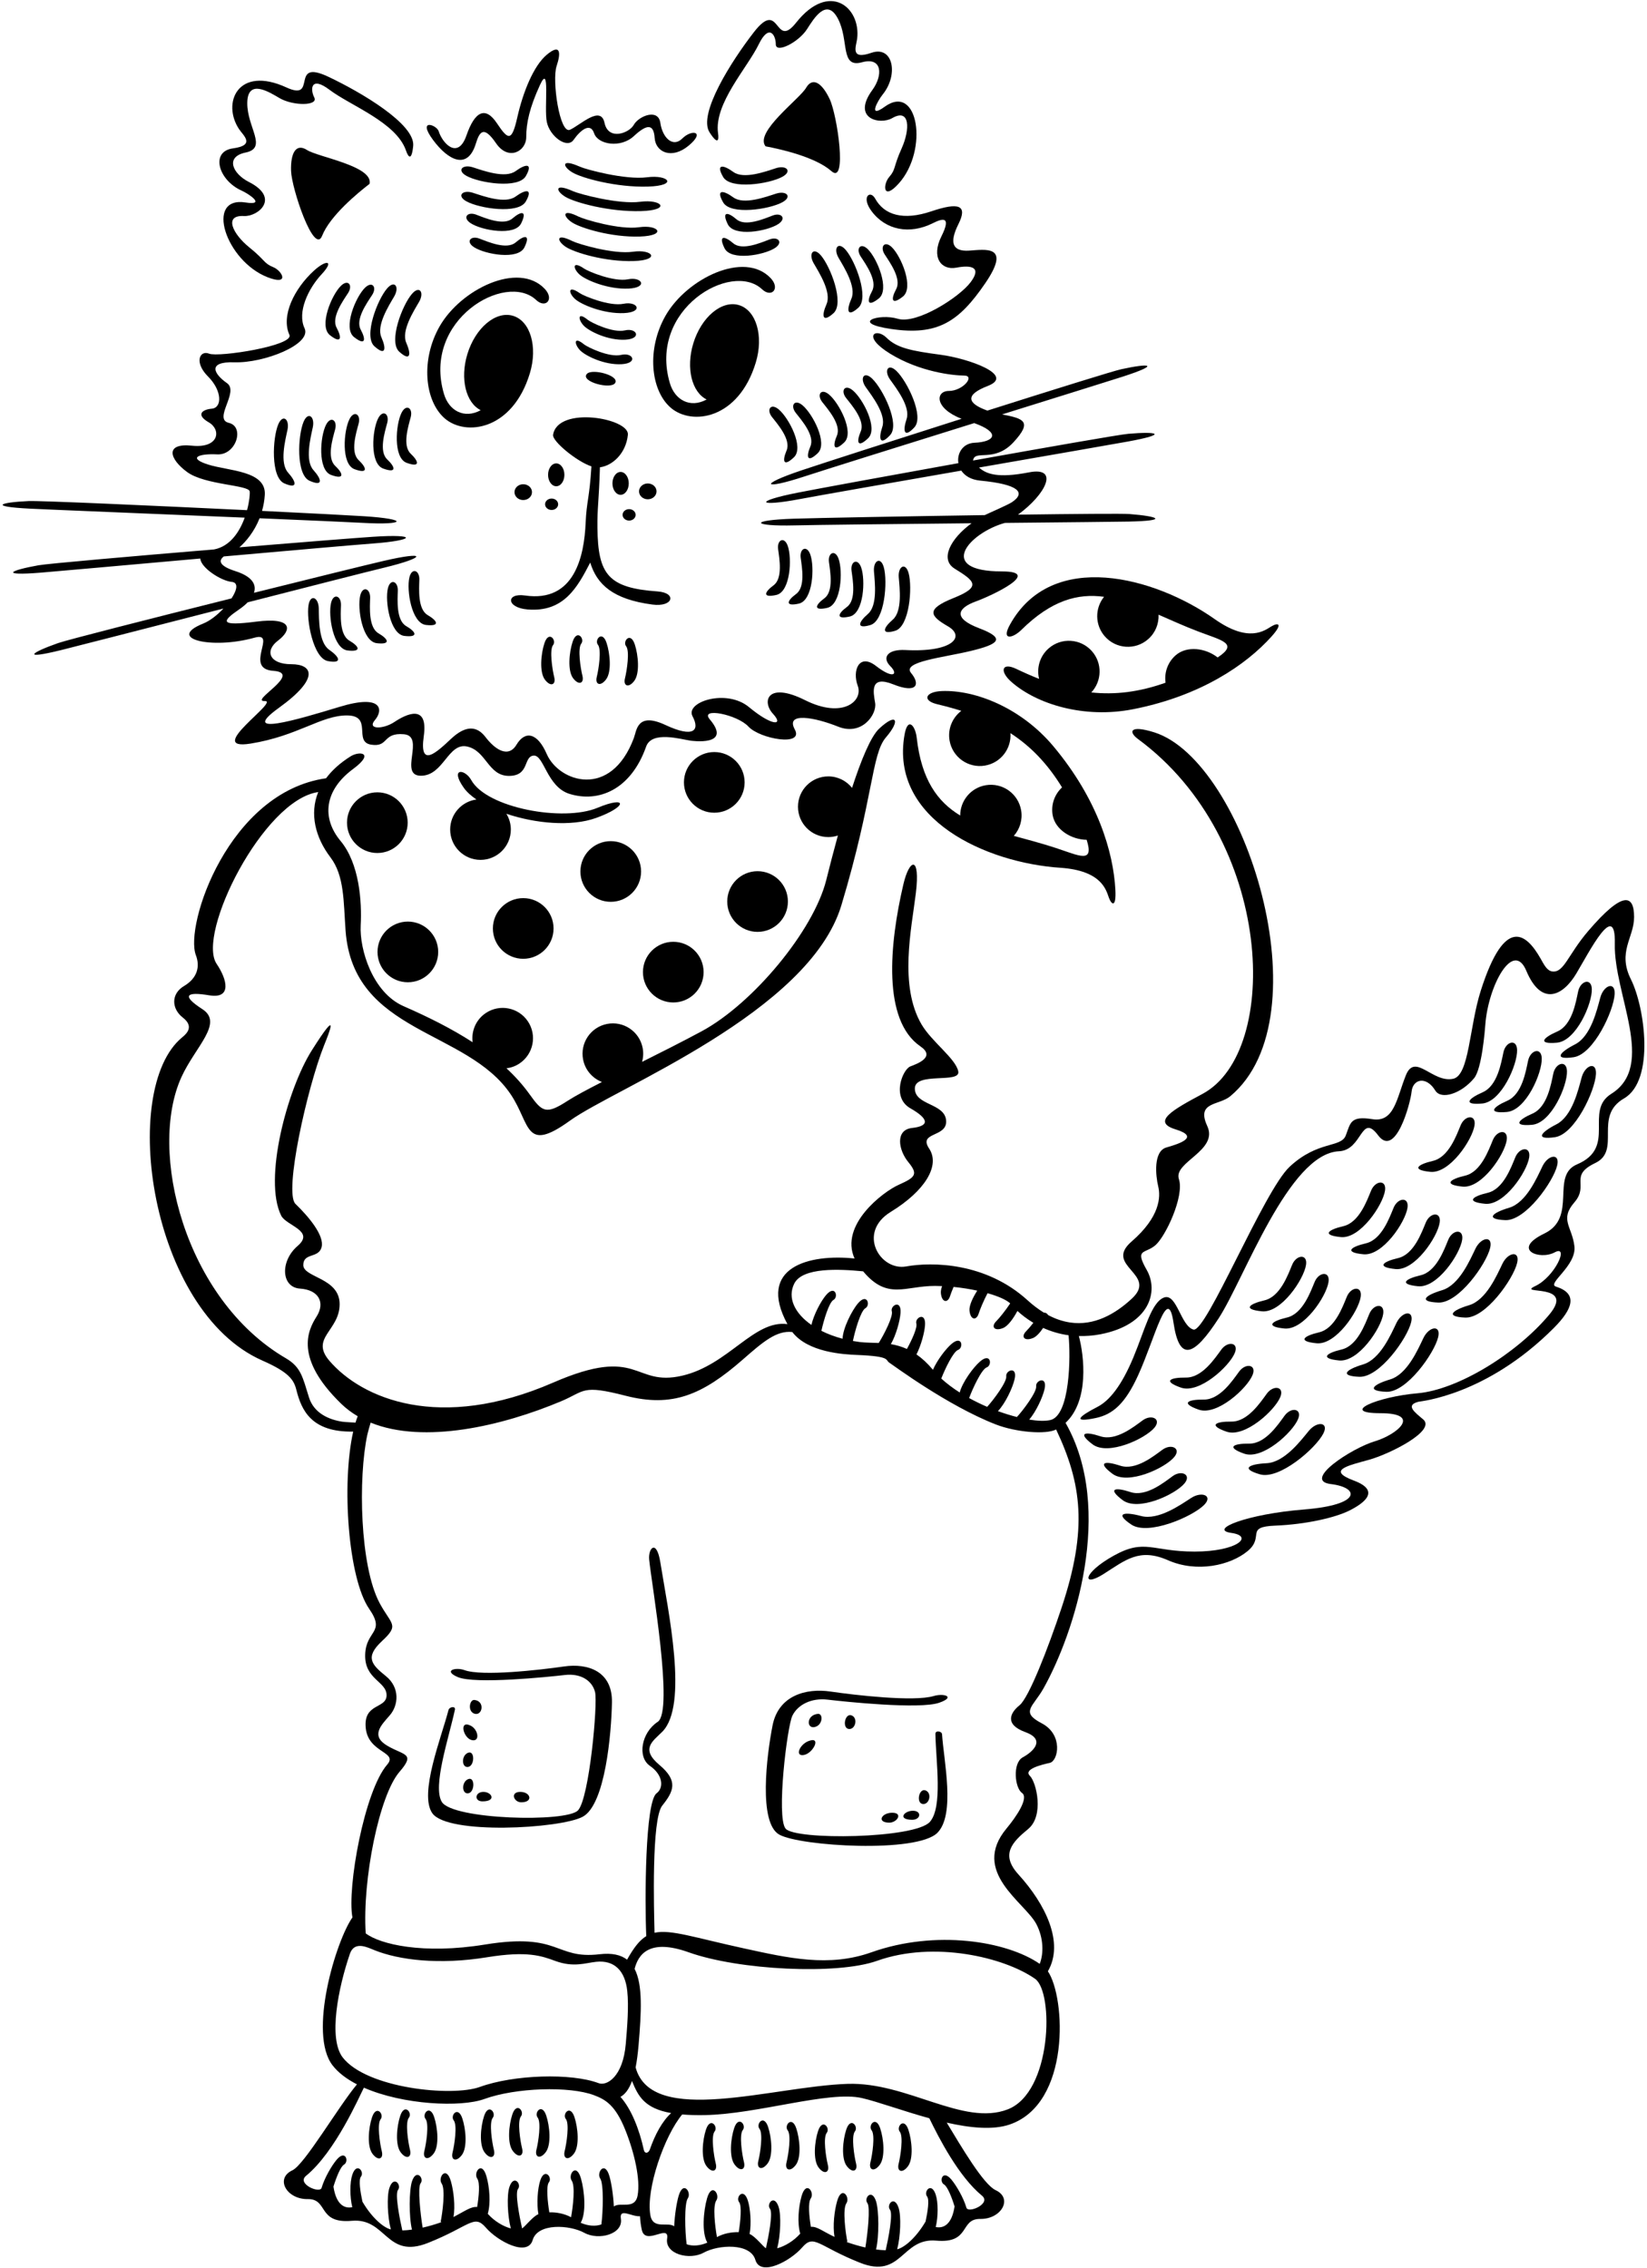 <?xml version="1.0" encoding="UTF-8"?>
<svg xmlns="http://www.w3.org/2000/svg" xmlns:xlink="http://www.w3.org/1999/xlink" width="483pt" height="665pt" viewBox="0 0 483 665" version="1.1">
<g id="surface1">
<path style=" stroke:none;fill-rule:nonzero;fill:rgb(0%,0%,0%);fill-opacity:1;" d="M 128.922 95.695 C 123.348 105.457 124.496 117.52 130.414 122.672 C 136.574 128.031 150.344 126.141 155.395 109.418 C 157.738 101.664 155.527 94.137 150.461 92.605 C 145.395 91.074 139.391 96.121 137.047 103.875 C 134.867 111.09 136.633 118.105 140.973 120.277 C 136.133 122.922 131.656 120.414 130.203 115.523 C 123.734 93.766 148.309 79.59 157.223 87.953 C 160.012 90.574 162.664 87.754 159.723 84.668 C 151.996 76.562 135.129 84.824 128.922 95.695 "/>
<path style=" stroke:none;fill-rule:nonzero;fill:rgb(0%,0%,0%);fill-opacity:1;" d="M 223.48 84.816 C 226.27 87.434 228.922 84.613 225.977 81.527 C 218.25 73.422 201.387 81.684 195.18 92.555 C 189.605 102.316 190.754 114.379 196.672 119.527 C 202.832 124.891 216.598 122.996 221.648 106.277 C 223.992 98.523 221.785 90.996 216.719 89.465 C 211.652 87.934 205.645 92.98 203.301 100.734 C 201.121 107.949 202.887 114.965 207.227 117.137 C 202.391 119.781 197.91 117.273 196.457 112.383 C 189.992 90.629 214.566 76.449 223.48 84.816 "/>
<path style=" stroke:none;fill-rule:nonzero;fill:rgb(0%,0%,0%);fill-opacity:1;" d="M 192.848 173.414 C 178.391 172.387 175.359 168.492 175.203 154.773 C 175.137 148.738 175.621 147.434 175.938 137.012 C 179.547 136.562 183.578 133.012 184.133 127.477 C 184.613 122.645 163.621 118.906 162.195 127.477 C 161.879 129.355 169.148 135.328 173.441 136.746 C 172.879 146.004 172.016 147.008 171.746 153.262 C 171.332 163.027 168.516 176.723 153.984 174.605 C 148.324 173.781 148.445 178.168 154.676 178.695 C 165.352 179.598 169.332 172.207 173.09 164.945 C 175.047 171.371 179.77 175.734 191.297 177.258 C 197.496 178.078 198.551 173.82 192.848 173.414 "/>
<path style=" stroke:none;fill-rule:nonzero;fill:rgb(0%,0%,0%);fill-opacity:1;" d="M 165.516 139.223 C 165.516 137.371 164.445 135.871 163.121 135.871 C 161.801 135.871 160.727 137.371 160.727 139.223 C 160.727 141.074 161.801 142.574 163.121 142.574 C 164.445 142.574 165.516 141.074 165.516 139.223 "/>
<path style=" stroke:none;fill-rule:nonzero;fill:rgb(0%,0%,0%);fill-opacity:1;" d="M 153.445 141.98 C 152.027 141.98 150.879 143.02 150.879 144.301 C 150.879 145.586 152.027 146.621 153.445 146.621 C 154.863 146.621 156.012 145.586 156.012 144.301 C 156.012 143.02 154.863 141.98 153.445 141.98 "/>
<path style=" stroke:none;fill-rule:nonzero;fill:rgb(0%,0%,0%);fill-opacity:1;" d="M 159.852 147.855 C 159.852 148.781 160.711 149.531 161.77 149.531 C 162.824 149.531 163.684 148.781 163.684 147.855 C 163.684 146.93 162.824 146.18 161.77 146.18 C 160.711 146.18 159.852 146.93 159.852 147.855 "/>
<path style=" stroke:none;fill-rule:nonzero;fill:rgb(0%,0%,0%);fill-opacity:1;" d="M 184.391 141.73 C 184.391 139.879 183.32 138.379 181.996 138.379 C 180.676 138.379 179.605 139.879 179.605 141.73 C 179.605 143.582 180.676 145.082 181.996 145.082 C 183.32 145.082 184.391 143.582 184.391 141.73 "/>
<path style=" stroke:none;fill-rule:nonzero;fill:rgb(0%,0%,0%);fill-opacity:1;" d="M 189.969 146.395 C 191.387 146.395 192.535 145.355 192.535 144.074 C 192.535 142.793 191.387 141.754 189.969 141.754 C 188.555 141.754 187.402 142.793 187.402 144.074 C 187.402 145.355 188.555 146.395 189.969 146.395 "/>
<path style=" stroke:none;fill-rule:nonzero;fill:rgb(0%,0%,0%);fill-opacity:1;" d="M 184.492 152.637 C 185.551 152.637 186.406 151.887 186.406 150.961 C 186.406 150.035 185.551 149.285 184.492 149.285 C 183.434 149.285 182.578 150.035 182.578 150.961 C 182.578 151.887 183.434 152.637 184.492 152.637 "/>
<path style=" stroke:none;fill-rule:nonzero;fill:rgb(0%,0%,0%);fill-opacity:1;" d="M 139.539 42.129 C 140.648 38.52 141.867 36.738 145.477 42.012 C 149.082 47.285 154.324 44.375 154.324 40.215 C 154.324 36.051 155.297 31.586 158.348 24.926 C 161.398 18.266 159.52 31.586 160.352 35.746 C 161.188 39.91 166.27 43.781 168.215 41.004 C 170.156 38.23 173.117 35.746 174.227 39.078 C 175.34 42.406 181.996 43.516 185.883 39.91 C 189.77 36.301 191.711 36.301 191.988 40.465 C 192.266 44.629 196.984 46.848 201.977 42.684 C 206.973 38.52 202.871 37.828 200.098 40.602 C 197.32 43.379 194.277 40.395 193.652 36.023 C 193.027 31.652 187.27 34.082 185.883 36.578 C 184.496 39.078 178.391 41.297 177.281 36.023 C 176.172 30.754 170.219 36.656 167.164 38.043 C 164.113 39.434 161.84 23.539 163.227 19.379 C 164.613 15.215 164.266 12.781 160.352 16.043 C 156.441 19.305 153.34 27.16 151.715 34.371 C 150.09 41.582 149.062 41.141 145.73 36.145 C 142.402 31.148 139.289 32.492 136.793 39.707 C 134.297 46.922 129.77 42.062 128.66 38.508 C 128.051 36.551 122.27 34.637 126.984 41.02 C 131.504 47.129 137.152 49.895 139.539 42.129 "/>
<path style=" stroke:none;fill-rule:nonzero;fill:rgb(0%,0%,0%);fill-opacity:1;" d="M 190.039 54.711 C 198.922 54.434 196.141 51.148 189.758 51.98 C 183.375 52.812 171.848 49.688 170.059 48.883 C 164.508 46.387 164.895 48.781 167.84 50.551 C 170.613 52.215 180.785 55 190.039 54.711 "/>
<path style=" stroke:none;fill-rule:nonzero;fill:rgb(0%,0%,0%);fill-opacity:1;" d="M 165.832 57.73 C 168.609 59.398 178.777 62.184 188.035 61.895 C 196.914 61.617 194.133 58.332 187.75 59.164 C 181.367 59.996 169.844 56.871 168.055 56.066 C 162.504 53.57 162.891 55.965 165.832 57.73 "/>
<path style=" stroke:none;fill-rule:nonzero;fill:rgb(0%,0%,0%);fill-opacity:1;" d="M 187.434 66.625 C 181.691 67.461 171.316 64.332 169.707 63.527 C 164.711 61.031 165.059 63.426 167.711 65.191 C 170.207 66.859 179.359 69.645 187.691 69.355 C 195.684 69.078 193.18 65.793 187.434 66.625 "/>
<path style=" stroke:none;fill-rule:nonzero;fill:rgb(0%,0%,0%);fill-opacity:1;" d="M 185.629 73.809 C 179.887 74.641 169.512 71.516 167.902 70.711 C 162.906 68.215 163.254 70.609 165.902 72.379 C 168.398 74.043 177.555 76.828 185.883 76.539 C 193.875 76.262 191.371 72.977 185.629 73.809 "/>
<path style=" stroke:none;fill-rule:nonzero;fill:rgb(0%,0%,0%);fill-opacity:1;" d="M 184.16 81.891 C 180.012 82.723 172.516 79.598 171.352 78.789 C 167.742 76.293 167.992 78.688 169.906 80.453 C 171.711 82.121 178.324 84.906 184.344 84.617 C 190.117 84.34 188.312 81.055 184.16 81.891 "/>
<path style=" stroke:none;fill-rule:nonzero;fill:rgb(0%,0%,0%);fill-opacity:1;" d="M 182.855 89.07 C 178.703 89.906 171.211 86.777 170.047 85.973 C 166.438 83.477 166.688 85.871 168.602 87.641 C 170.406 89.305 177.02 92.09 183.039 91.801 C 188.812 91.523 187.004 88.238 182.855 89.07 "/>
<path style=" stroke:none;fill-rule:nonzero;fill:rgb(0%,0%,0%);fill-opacity:1;" d="M 183.254 96.871 C 179.727 97.707 173.355 94.578 172.367 93.773 C 169.297 91.277 169.512 93.676 171.141 95.441 C 172.672 97.105 178.293 99.891 183.41 99.602 C 188.316 99.324 186.781 96.039 183.254 96.871 "/>
<path style=" stroke:none;fill-rule:nonzero;fill:rgb(0%,0%,0%);fill-opacity:1;" d="M 182.301 106.785 C 187.211 106.508 185.672 103.227 182.145 104.059 C 178.617 104.891 172.246 101.766 171.258 100.961 C 168.188 98.461 168.402 100.859 170.027 102.625 C 171.562 104.289 177.184 107.074 182.301 106.785 "/>
<path style=" stroke:none;fill-rule:nonzero;fill:rgb(0%,0%,0%);fill-opacity:1;" d="M 172.129 109.617 C 170.008 111.883 179.383 114.383 180.453 112.211 C 181.52 110.043 173.633 108.004 172.129 109.617 "/>
<path style=" stroke:none;fill-rule:nonzero;fill:rgb(0%,0%,0%);fill-opacity:1;" d="M 136.828 51.586 C 140.633 53.676 152.035 55.422 154.211 51.617 C 156.383 47.809 154.246 47.957 151.195 50.176 C 148.145 52.395 141.758 50.051 138.707 49.066 C 135.656 48.082 133.836 49.945 136.828 51.586 "/>
<path style=" stroke:none;fill-rule:nonzero;fill:rgb(0%,0%,0%);fill-opacity:1;" d="M 136.812 59.051 C 140.621 61.141 152.02 62.887 154.195 59.078 C 156.371 55.273 154.234 55.422 151.184 57.641 C 148.129 59.859 141.746 57.516 138.695 56.531 C 135.645 55.547 133.82 57.41 136.812 59.051 "/>
<path style=" stroke:none;fill-rule:nonzero;fill:rgb(0%,0%,0%);fill-opacity:1;" d="M 152.836 65.492 C 154.684 61.688 152.867 61.836 150.273 64.055 C 147.68 66.273 142.254 63.93 139.656 62.945 C 137.062 61.957 135.516 63.824 138.059 65.465 C 141.297 67.555 150.984 69.301 152.836 65.492 "/>
<path style=" stroke:none;fill-rule:nonzero;fill:rgb(0%,0%,0%);fill-opacity:1;" d="M 139.02 72.488 C 142.258 74.574 151.945 76.32 153.797 72.516 C 155.645 68.711 153.828 68.855 151.234 71.074 C 148.641 73.297 143.215 70.953 140.621 69.965 C 138.027 68.98 136.477 70.844 139.02 72.488 "/>
<path style=" stroke:none;fill-rule:nonzero;fill:rgb(0%,0%,0%);fill-opacity:1;" d="M 215.066 50.426 C 212.012 48.207 209.875 48.059 212.051 51.867 C 214.227 55.672 225.625 53.926 229.434 51.836 C 232.426 50.195 230.605 48.328 227.551 49.316 C 224.5 50.301 218.117 52.645 215.066 50.426 "/>
<path style=" stroke:none;fill-rule:nonzero;fill:rgb(0%,0%,0%);fill-opacity:1;" d="M 227.566 56.781 C 224.516 57.766 218.133 60.109 215.078 57.891 C 212.027 55.672 209.891 55.523 212.066 59.328 C 214.238 63.137 225.641 61.391 229.445 59.301 C 232.438 57.66 230.617 55.793 227.566 56.781 "/>
<path style=" stroke:none;fill-rule:nonzero;fill:rgb(0%,0%,0%);fill-opacity:1;" d="M 226.602 63.191 C 224.008 64.18 218.582 66.523 215.988 64.305 C 213.395 62.082 211.578 61.938 213.426 65.742 C 215.273 69.551 224.965 67.805 228.203 65.715 C 230.742 64.074 229.195 62.207 226.602 63.191 "/>
<path style=" stroke:none;fill-rule:nonzero;fill:rgb(0%,0%,0%);fill-opacity:1;" d="M 225.641 70.215 C 223.047 71.199 217.621 73.547 215.023 71.324 C 212.43 69.105 210.613 68.957 212.465 72.766 C 214.312 76.57 224.004 74.824 227.238 72.734 C 229.781 71.094 228.234 69.23 225.641 70.215 "/>
<path style=" stroke:none;fill-rule:nonzero;fill:rgb(0%,0%,0%);fill-opacity:1;" d="M 210.578 39.078 C 209.34 30.398 219.113 19.973 222.512 12.992 C 225.504 6.852 227.508 10.219 227.508 12.992 C 227.508 15.766 234.168 12.438 236.664 8.551 C 238.621 5.508 242.414 -0.879 245.742 5.504 C 249.074 11.887 246.324 20.02 252.762 18.266 C 258.863 16.598 258.902 22.188 255.852 26.352 C 249.637 34.828 258.066 36.703 261.641 34.637 C 266.914 31.586 266.914 37.969 264.414 43.516 C 261.918 49.066 262.75 49.621 260.809 51.844 C 258.863 54.062 258.863 59.059 263.582 53.785 C 272.398 43.934 269.281 24.184 259.422 31.309 C 254.426 34.914 257.383 29.527 258.863 27.699 C 263.578 21.879 261.918 13.27 255.535 15.488 C 249.152 17.711 251.105 13.535 251.371 11.328 C 252.484 2.168 243.215 -5.641 233.453 6.668 C 227.07 14.715 228.895 -0.605 221.125 9.383 C 214.578 17.801 204.617 33.406 208.082 38.801 C 210.578 42.684 210.859 41.02 210.578 39.078 "/>
<path style=" stroke:none;fill-rule:nonzero;fill:rgb(0%,0%,0%);fill-opacity:1;" d="M 236.387 25.758 C 234.445 29.086 221.184 38.73 224.508 42.906 C 228.945 43.738 239.105 46.016 243.824 50.18 C 248.543 54.344 245.547 33.805 243.324 29.086 C 241.105 24.367 238.328 22.426 236.387 25.758 "/>
<path style=" stroke:none;fill-rule:nonzero;fill:rgb(0%,0%,0%);fill-opacity:1;" d="M 70.871 55.898 C 73.023 56.859 78.098 60.32 72.012 59.367 C 59.992 57.484 66.16 76.504 78.48 81.293 C 85.074 83.855 82.812 79.402 80.074 78.305 C 77.34 77.203 77.828 76.332 73.09 72.516 C 68.348 68.699 65.457 63.008 71.539 63.344 C 75.664 63.566 82.328 58.074 72.949 53.332 C 68.34 51.004 65.844 46.004 72.039 44.723 C 78.574 43.371 72.438 37.363 72.516 30.168 C 72.594 22.969 78.867 26.945 81.988 28.773 C 85.977 31.105 93.422 31.059 92.164 28.586 C 90.906 26.109 91.172 22.203 96.617 26.32 C 102.812 31.004 116.246 35.871 119.07 44.172 C 119.703 46.027 120.707 47.387 121.172 42.793 C 121.82 36.414 105.867 27.016 96.223 22.477 C 84.77 17.09 93.336 29.922 84 25.641 C 69.719 19.09 64.996 30.246 70.137 37.91 C 71.375 39.758 75.004 42.594 68.309 43.508 C 61.613 44.418 64.031 52.848 70.871 55.898 "/>
<path style=" stroke:none;fill-rule:nonzero;fill:rgb(0%,0%,0%);fill-opacity:1;" d="M 90.031 43.984 C 86.789 41.898 85.195 44.887 85.355 50.098 C 85.512 55.309 92.145 74.977 94.465 69.129 C 96.785 63.281 104.812 56.648 108.391 53.895 C 109.461 48.664 93.27 46.074 90.031 43.984 "/>
<path style=" stroke:none;fill-rule:nonzero;fill:rgb(0%,0%,0%);fill-opacity:1;" d="M 59.621 182.82 C 48.52 187.262 62.07 190.492 74.605 186.984 C 81.543 185.043 71.32 196.086 80.156 196.695 C 88.988 197.309 73.012 205.707 77.617 205.547 C 82.227 205.387 59.609 220.246 73.484 218.027 C 87.359 215.809 94.203 209.707 101.812 209.773 C 109.422 209.84 103.547 217.508 108.82 218.34 C 114.094 219.172 112.066 214.734 118.449 215.289 C 124.832 215.844 116.777 227.453 123.438 227.453 C 130.098 227.453 131.414 217.598 137.043 218.898 C 142.672 220.195 143.148 227.5 149.254 227.5 C 155.359 227.5 153.422 221.824 156.473 221.547 C 159.523 221.27 160.352 230.703 167.012 232.773 C 175.547 235.422 185.027 231.543 189.488 218.898 C 191.156 214.18 199.738 216.777 202.512 217.168 C 202.535 217.172 214.977 218.992 208.141 210.91 C 205.09 207.305 216.172 209.445 219.5 213.051 C 222.828 216.66 235.875 219.004 233.07 213.855 C 230.27 208.707 238.887 210.293 245.824 213.07 C 252.762 215.844 257.199 209.461 256.645 206.133 C 256.09 202.801 255.047 197.891 261.984 200.668 C 268.922 203.441 269.957 200.656 267.18 197.324 C 264.406 193.996 276.625 192.812 284.672 190.867 C 292.719 188.926 295.219 187.262 287.172 184.211 C 279.121 181.156 281.039 178.223 286.109 176.371 C 291.18 174.52 305.809 167.547 293.879 167.547 C 274.344 167.547 284.117 156.273 294.695 153.32 C 312.508 153.145 327.902 152.992 330.914 152.934 C 342.895 152.688 339.781 151.383 331.223 150.719 C 329.176 150.559 315.32 150.676 298.531 150.902 C 306.734 144.961 310.801 136.734 301.73 138.504 C 292.57 140.289 289.215 138.973 287.098 137.086 C 307.906 133.465 327.535 130.059 330.949 129.43 C 342.734 127.254 339.449 126.469 330.895 127.195 C 328.32 127.414 307.332 131.09 285.367 135.027 C 285.781 131.668 291.527 135.855 297.254 129.633 C 302.898 123.5 300.129 122.73 293.871 121.508 C 311.184 116.105 326.254 111.406 329.16 110.469 C 340.562 106.781 337.203 106.43 328.816 108.262 C 326.484 108.77 308.973 114.234 289.562 120.391 C 283.598 118.262 282.93 115.773 289.668 113.168 C 297.809 110.023 284.117 105.121 275.793 104.012 C 267.469 102.902 263.027 102.07 259.977 99.016 C 256.922 95.965 252.484 98.461 261.086 103.734 C 269.688 109.008 279.398 110.117 282.73 110.117 C 286.062 110.117 282.422 114.629 278.258 114.629 C 274.371 114.629 273.906 119.645 281.988 122.793 C 261.535 129.301 240.887 135.949 234.961 137.941 C 222.289 142.207 223.824 143.66 235.734 139.758 C 241.82 137.762 264.277 130.742 285.703 124.055 C 293.578 126.891 291.734 129.562 285.781 129.82 C 282.332 129.969 280.586 132.957 281.059 135.801 C 260.441 139.508 239.969 143.266 233.98 144.445 C 220.867 147.027 222.195 148.672 234.516 146.344 C 240.41 145.23 261.129 141.609 281.91 137.988 C 282.906 139.48 284.715 140.656 287.449 140.918 C 298.656 141.996 300.984 144.398 296.781 147.234 C 295.574 148.051 289.699 150.57 288.797 151.035 C 265.363 151.383 239.688 151.863 232.793 152.086 C 219.434 152.516 220.48 154.352 233.016 154.047 C 239.371 153.891 262.621 153.645 284.93 153.422 C 278.766 157.902 275.539 163.992 279.953 166.727 C 285.781 170.336 288.004 172 279.68 175.328 C 271.352 178.66 272.738 180.602 278.012 183.652 C 283.137 186.621 279.457 191.324 265.523 190.594 C 260.254 190.312 258.59 192.812 261.086 195.309 C 263.582 197.809 261.914 199.164 256.918 195.281 C 251.926 191.395 249.879 196.629 251.539 201.066 C 253.207 205.508 247.211 210.848 236.109 205.301 C 225.012 199.75 223.344 205.672 226.676 209.277 C 230.004 212.887 226.34 212.902 219.68 207.355 C 213.02 201.805 200.871 205.844 203.09 210.008 C 205.309 214.172 203.453 216.453 195.129 212.566 C 186.805 208.684 186.715 214.18 185.883 216.398 C 179.113 234.453 163.887 229.242 160.352 221.117 C 157.578 214.734 153.969 214.18 151.473 218.344 C 148.977 222.504 144.977 219.531 142.383 216.121 C 139.789 212.711 136.488 212.703 132.324 216.586 C 128.164 220.473 122.891 225.559 124.277 215.844 C 125.664 206.133 119.004 209.461 115.676 211.684 C 112.344 213.902 107.543 213.93 109.957 211.121 C 112.371 208.309 112.34 203.367 99.574 207.254 C 86.809 211.137 69.887 216.121 81.82 207.52 C 93.754 198.918 91.809 194.754 85.426 194.754 C 79.047 194.754 77.496 190.871 81.543 187.816 C 85.59 184.762 85.984 180.879 75.16 182.266 C 64.34 183.652 64.895 182.266 70.164 178.66 C 71.113 178.012 71.953 177.316 72.645 176.602 C 90.742 171.965 107.562 167.676 112.773 166.414 C 124.961 163.477 125.496 161.434 112.48 164.465 C 107.367 165.656 91.695 169.516 74.477 173.812 C 75.293 171.398 73.965 169.031 69.004 167.449 C 64.137 165.895 64.078 164.32 65.637 163.148 C 85.156 161.414 103.754 159.777 109.336 159.363 C 121.836 158.43 122.695 156.5 109.359 157.391 C 104.105 157.742 87.941 159.023 70.199 160.484 C 72.086 158.84 74.547 155.945 76.125 151.961 C 90.258 152.559 102.18 153.074 106.453 153.312 C 118.973 154.012 120.074 152.211 106.734 151.359 C 102.422 151.086 90.73 150.48 76.844 149.801 C 77.258 148.34 77.555 146.773 77.656 145.082 C 78.09 137.961 66.992 138.117 61.008 136.203 C 55.023 134.285 58.164 132.949 63.715 133.227 C 69.266 133.504 71.832 125.102 67.113 123.992 C 62.395 122.883 70.238 114.898 66.559 112.336 C 62.879 109.777 60.504 105.965 68.777 106.23 C 77.379 106.508 91.531 100.961 89.312 96.242 C 87.094 91.523 90.422 84.586 94.309 80.426 C 98.191 76.262 95.652 76.086 92.066 79.363 C 86.312 84.629 82.344 92.566 84.871 98.184 C 86.301 101.359 64.117 104.812 61.344 103.703 C 58.566 102.594 56.844 106.23 61.008 110.395 C 65.172 114.559 65.172 119.551 62.117 119.828 C 59.066 120.105 57.5 121.703 61.211 123.828 C 64.926 125.949 64.344 131.512 56.293 130.676 C 48.246 129.844 49.66 134.605 54.902 138.422 C 60.145 142.238 72.953 142.152 73.23 144.098 C 73.332 144.789 73.145 146.984 72.449 149.586 C 45.105 148.262 11.676 146.766 8.398 146.914 C -0.176 147.312 -3.332 148.52 8.637 149.137 C 13.133 149.371 45.219 150.664 71.762 151.777 C 70.289 155.859 67.543 160.172 62.789 161.098 C 38.672 163.105 14.031 165.254 11.277 165.746 C 2.828 167.254 -0.145 168.859 11.801 167.918 C 15.406 167.633 36.758 165.719 58.734 163.766 C 58.918 166.512 64.867 170.328 67.945 170.613 C 69.984 170.801 69.527 172.969 67.898 175.453 C 44.18 181.391 19.703 187.617 17.035 188.559 C 8.941 191.406 6.27 193.477 17.906 190.617 C 21.523 189.727 43.477 184.082 65.527 178.426 C 63.738 180.328 61.574 182.039 59.621 182.82 "/>
<path style=" stroke:none;fill-rule:nonzero;fill:rgb(0%,0%,0%);fill-opacity:1;" d="M 117.09 103.133 C 120.344 106.07 120.656 103.953 119.141 100.496 C 117.621 97.039 121.27 91.305 122.887 88.531 C 124.5 85.762 123.062 83.586 120.824 86.156 C 117.969 89.434 113.836 100.195 117.09 103.133 "/>
<path style=" stroke:none;fill-rule:nonzero;fill:rgb(0%,0%,0%);fill-opacity:1;" d="M 113.535 84.555 C 110.68 87.828 106.547 98.594 109.801 101.531 C 113.055 104.465 113.367 102.348 111.848 98.895 C 110.332 95.438 113.98 89.699 115.598 86.93 C 117.211 84.156 115.773 81.98 113.535 84.555 "/>
<path style=" stroke:none;fill-rule:nonzero;fill:rgb(0%,0%,0%);fill-opacity:1;" d="M 107.004 84.402 C 104.27 87.121 100.5 96.215 103.824 98.832 C 107.148 101.449 107.395 99.645 105.777 96.637 C 104.16 93.629 107.609 88.828 109.125 86.504 C 110.641 84.18 109.148 82.27 107.004 84.402 "/>
<path style=" stroke:none;fill-rule:nonzero;fill:rgb(0%,0%,0%);fill-opacity:1;" d="M 99.938 83.848 C 97.207 86.562 93.434 95.656 96.758 98.277 C 100.086 100.895 100.328 99.09 98.711 96.078 C 97.098 93.07 100.543 88.27 102.059 85.945 C 103.574 83.621 102.082 81.711 99.938 83.848 "/>
<path style=" stroke:none;fill-rule:nonzero;fill:rgb(0%,0%,0%);fill-opacity:1;" d="M 89.027 123.676 C 87.34 127.676 86.773 139.195 90.781 140.969 C 94.793 142.742 94.426 140.633 91.906 137.824 C 89.383 135.016 91.062 128.426 91.73 125.289 C 92.398 122.152 90.355 120.531 89.027 123.676 "/>
<path style=" stroke:none;fill-rule:nonzero;fill:rgb(0%,0%,0%);fill-opacity:1;" d="M 81.602 124.426 C 79.914 128.43 79.348 139.945 83.355 141.723 C 87.367 143.492 87 141.383 84.48 138.574 C 81.957 135.766 83.637 129.176 84.305 126.039 C 84.973 122.902 82.93 121.281 81.602 124.426 "/>
<path style=" stroke:none;fill-rule:nonzero;fill:rgb(0%,0%,0%);fill-opacity:1;" d="M 103.984 137.578 C 107.961 139.027 107.629 137.238 105.152 134.887 C 102.68 132.531 104.453 126.895 105.172 124.215 C 105.887 121.531 103.871 120.184 102.496 122.879 C 100.754 126.312 100.008 136.133 103.984 137.578 "/>
<path style=" stroke:none;fill-rule:nonzero;fill:rgb(0%,0%,0%);fill-opacity:1;" d="M 95.613 124.559 C 93.863 127.992 93.121 137.809 97.098 139.258 C 101.074 140.707 100.742 138.914 98.27 136.562 C 95.793 134.211 97.57 128.57 98.285 125.891 C 99 123.211 96.984 121.859 95.613 124.559 "/>
<path style=" stroke:none;fill-rule:nonzero;fill:rgb(0%,0%,0%);fill-opacity:1;" d="M 244.438 91.824 C 247.691 88.891 243.555 78.125 240.703 74.852 C 238.461 72.277 237.027 74.453 238.641 77.227 C 240.254 79.996 243.906 85.734 242.387 89.188 C 240.867 92.645 241.18 94.762 244.438 91.824 "/>
<path style=" stroke:none;fill-rule:nonzero;fill:rgb(0%,0%,0%);fill-opacity:1;" d="M 245.93 75.621 C 247.543 78.391 251.195 84.129 249.676 87.586 C 248.16 91.039 248.469 93.156 251.727 90.223 C 254.98 87.285 250.844 76.52 247.992 73.246 C 245.75 70.672 244.316 72.852 245.93 75.621 "/>
<path style=" stroke:none;fill-rule:nonzero;fill:rgb(0%,0%,0%);fill-opacity:1;" d="M 252.402 75.195 C 253.918 77.52 257.363 82.32 255.75 85.328 C 254.133 88.336 254.379 90.141 257.699 87.523 C 261.027 84.906 257.254 75.812 254.523 73.094 C 252.379 70.961 250.887 72.871 252.402 75.195 "/>
<path style=" stroke:none;fill-rule:nonzero;fill:rgb(0%,0%,0%);fill-opacity:1;" d="M 264.766 86.969 C 268.094 84.352 264.32 75.254 261.59 72.539 C 259.445 70.402 257.949 72.316 259.469 74.641 C 260.984 76.961 264.43 81.766 262.812 84.773 C 261.199 87.781 261.441 89.586 264.766 86.969 "/>
<path style=" stroke:none;fill-rule:nonzero;fill:rgb(0%,0%,0%);fill-opacity:1;" d="M 256.645 58.223 C 255.219 55.637 252.484 57.668 255.535 61.832 C 259.68 67.484 266.746 68.852 273.574 65.438 C 276.348 64.051 279.121 63.219 276.07 69.324 C 273.02 75.43 275.996 79.32 280.438 78.484 C 284.879 77.652 287.977 78.305 284.645 82.746 C 281.316 87.188 268.855 95.133 263.305 93.469 C 257.754 91.801 249.105 94.672 261.352 96.465 C 274.961 98.461 281.184 94.398 288.953 83.02 C 296.723 71.645 288.836 73.211 284.117 73.488 C 279.398 73.766 278.289 71.266 281.066 65.719 C 283.84 60.168 281.262 59.211 273.086 61.973 C 264.906 64.73 259.324 63.086 256.645 58.223 "/>
<path style=" stroke:none;fill-rule:nonzero;fill:rgb(0%,0%,0%);fill-opacity:1;" d="M 117.77 121.008 C 116.023 124.441 115.281 134.258 119.258 135.707 C 123.234 137.156 122.902 135.363 120.426 133.012 C 117.953 130.656 119.727 125.02 120.441 122.34 C 121.156 119.656 119.145 118.309 117.77 121.008 "/>
<path style=" stroke:none;fill-rule:nonzero;fill:rgb(0%,0%,0%);fill-opacity:1;" d="M 110.887 122.684 C 109.137 126.117 108.395 135.934 112.371 137.383 C 116.348 138.832 116.016 137.039 113.539 134.688 C 111.066 132.336 112.84 126.695 113.555 124.016 C 114.27 121.336 112.258 119.984 110.887 122.684 "/>
<path style=" stroke:none;fill-rule:nonzero;fill:rgb(0%,0%,0%);fill-opacity:1;" d="M 253.926 113.566 C 255.785 116.18 259.949 121.555 258.754 125.137 C 257.562 128.719 258.066 130.797 261.039 127.574 C 264.008 124.352 258.902 114.012 255.758 111.012 C 253.289 108.656 252.062 110.957 253.926 113.566 "/>
<path style=" stroke:none;fill-rule:nonzero;fill:rgb(0%,0%,0%);fill-opacity:1;" d="M 268.148 125.305 C 271.121 122.082 266.012 111.742 262.871 108.746 C 260.402 106.391 259.172 108.688 261.035 111.301 C 262.898 113.91 267.059 119.289 265.867 122.867 C 264.672 126.449 265.176 128.527 268.148 125.305 "/>
<path style=" stroke:none;fill-rule:nonzero;fill:rgb(0%,0%,0%);fill-opacity:1;" d="M 247.578 129.723 C 250.648 126.812 246.059 118.102 243.09 115.648 C 240.754 113.719 239.445 115.758 241.168 117.934 C 242.891 120.109 246.766 124.574 245.434 127.719 C 244.098 130.859 244.508 132.637 247.578 129.723 "/>
<path style=" stroke:none;fill-rule:nonzero;fill:rgb(0%,0%,0%);fill-opacity:1;" d="M 254.562 128.52 C 257.633 125.605 253.039 116.898 250.07 114.445 C 247.738 112.516 246.43 114.555 248.152 116.73 C 249.875 118.902 253.75 123.367 252.414 126.512 C 251.086 129.656 251.492 131.434 254.562 128.52 "/>
<path style=" stroke:none;fill-rule:nonzero;fill:rgb(0%,0%,0%);fill-opacity:1;" d="M 232.82 134.086 C 235.891 131.176 231.301 122.465 228.332 120.012 C 226 118.082 224.688 120.121 226.41 122.297 C 228.137 124.473 232.008 128.938 230.676 132.078 C 229.344 135.223 229.754 136.996 232.82 134.086 "/>
<path style=" stroke:none;fill-rule:nonzero;fill:rgb(0%,0%,0%);fill-opacity:1;" d="M 239.809 132.883 C 242.879 129.969 238.285 121.262 235.316 118.809 C 232.984 116.879 231.672 118.918 233.395 121.094 C 235.121 123.27 238.992 127.73 237.66 130.875 C 236.328 134.02 236.738 135.797 239.809 132.883 "/>
<path style=" stroke:none;fill-rule:nonzero;fill:rgb(0%,0%,0%);fill-opacity:1;" d="M 255.254 183.266 C 259.457 182.016 260.352 170.516 259.184 166.336 C 258.266 163.047 256.035 164.395 256.301 167.594 C 256.566 170.785 257.395 177.535 254.539 180.004 C 251.684 182.473 251.055 184.516 255.254 183.266 "/>
<path style=" stroke:none;fill-rule:nonzero;fill:rgb(0%,0%,0%);fill-opacity:1;" d="M 262.527 184.949 C 266.727 183.699 267.621 172.203 266.453 168.02 C 265.535 164.734 263.305 166.082 263.57 169.277 C 263.836 172.473 264.664 179.223 261.809 181.688 C 258.953 184.156 258.324 186.203 262.527 184.949 "/>
<path style=" stroke:none;fill-rule:nonzero;fill:rgb(0%,0%,0%);fill-opacity:1;" d="M 241.77 175.41 C 239.016 177.434 238.461 179.168 242.59 178.234 C 246.715 177.301 247.223 167.469 245.922 163.84 C 244.902 160.992 242.734 162.074 243.105 164.824 C 243.473 167.574 244.52 173.391 241.77 175.41 "/>
<path style=" stroke:none;fill-rule:nonzero;fill:rgb(0%,0%,0%);fill-opacity:1;" d="M 248.387 177.945 C 245.637 179.969 245.078 181.703 249.207 180.77 C 253.336 179.836 253.84 170.004 252.543 166.375 C 251.523 163.527 249.352 164.609 249.723 167.359 C 250.094 170.109 251.141 175.926 248.387 177.945 "/>
<path style=" stroke:none;fill-rule:nonzero;fill:rgb(0%,0%,0%);fill-opacity:1;" d="M 226.855 171.617 C 224.105 173.641 223.551 175.375 227.676 174.441 C 231.805 173.508 232.309 163.676 231.012 160.047 C 229.992 157.199 227.824 158.281 228.191 161.031 C 228.562 163.781 229.609 169.598 226.855 171.617 "/>
<path style=" stroke:none;fill-rule:nonzero;fill:rgb(0%,0%,0%);fill-opacity:1;" d="M 233.477 174.152 C 230.723 176.176 230.168 177.91 234.293 176.977 C 238.422 176.043 238.926 166.211 237.629 162.582 C 236.609 159.734 234.441 160.816 234.812 163.566 C 235.18 166.316 236.227 172.133 233.477 174.152 "/>
<path style=" stroke:none;fill-rule:nonzero;fill:rgb(0%,0%,0%);fill-opacity:1;" d="M 93.48 178.363 C 93.406 175.156 91.047 174.051 90.48 177.418 C 89.762 181.699 91.863 193.039 96.172 193.84 C 100.48 194.641 99.641 192.672 96.539 190.52 C 93.441 188.367 93.551 181.57 93.48 178.363 "/>
<path style=" stroke:none;fill-rule:nonzero;fill:rgb(0%,0%,0%);fill-opacity:1;" d="M 105.641 174.621 C 104.73 178.363 106.27 188.09 110.473 188.582 C 114.676 189.074 113.941 187.41 110.988 185.688 C 108.039 183.969 108.469 178.074 108.547 175.301 C 108.621 172.527 106.352 171.68 105.641 174.621 "/>
<path style=" stroke:none;fill-rule:nonzero;fill:rgb(0%,0%,0%);fill-opacity:1;" d="M 101.926 190.719 C 106.129 191.215 105.391 189.547 102.441 187.828 C 99.492 186.105 99.918 180.211 99.996 177.438 C 100.074 174.664 97.805 173.816 97.09 176.758 C 96.18 180.504 97.723 190.227 101.926 190.719 "/>
<path style=" stroke:none;fill-rule:nonzero;fill:rgb(0%,0%,0%);fill-opacity:1;" d="M 122.977 169.957 C 123.055 167.184 120.781 166.336 120.066 169.277 C 119.16 173.02 120.699 182.746 124.902 183.238 C 129.105 183.73 128.367 182.066 125.418 180.348 C 122.469 178.625 122.898 172.73 122.977 169.957 "/>
<path style=" stroke:none;fill-rule:nonzero;fill:rgb(0%,0%,0%);fill-opacity:1;" d="M 113.754 172.496 C 112.848 176.238 114.387 185.965 118.59 186.457 C 122.789 186.949 122.055 185.285 119.105 183.566 C 116.156 181.844 116.582 175.949 116.66 173.176 C 116.738 170.402 114.469 169.555 113.754 172.496 "/>
<path style=" stroke:none;fill-rule:nonzero;fill:rgb(0%,0%,0%);fill-opacity:1;" d="M 159.66 188.594 C 158.637 191.676 158.133 197.059 159.797 199.277 C 161.461 201.5 163.09 200.797 162.535 198.574 C 161.98 196.355 161.086 190.523 162.195 189.137 C 163.305 187.75 160.945 184.715 159.66 188.594 "/>
<path style=" stroke:none;fill-rule:nonzero;fill:rgb(0%,0%,0%);fill-opacity:1;" d="M 167.93 188.164 C 166.906 191.246 166.398 196.633 168.062 198.852 C 169.73 201.07 171.359 200.367 170.805 198.148 C 170.246 195.926 169.355 190.098 170.465 188.711 C 171.574 187.32 169.215 184.285 167.93 188.164 "/>
<path style=" stroke:none;fill-rule:nonzero;fill:rgb(0%,0%,0%);fill-opacity:1;" d="M 186.016 199.621 C 187.68 197.398 187.176 192.016 186.152 188.934 C 184.863 185.055 182.504 188.09 183.613 189.477 C 184.727 190.863 183.828 196.695 183.273 198.914 C 182.719 201.137 184.352 201.84 186.016 199.621 "/>
<path style=" stroke:none;fill-rule:nonzero;fill:rgb(0%,0%,0%);fill-opacity:1;" d="M 177.746 199.191 C 179.414 196.973 178.906 191.586 177.883 188.504 C 176.598 184.629 174.238 187.66 175.348 189.051 C 176.457 190.438 175.562 196.266 175.008 198.488 C 174.453 200.707 176.082 201.41 177.746 199.191 "/>
<path style=" stroke:none;fill-rule:nonzero;fill:rgb(0%,0%,0%);fill-opacity:1;" d="M 299.457 237.582 C 298.613 232.684 293.957 229.395 289.055 230.238 C 284.668 230.996 281.586 234.809 281.59 239.117 C 274.926 235.074 270.223 228.641 268.836 216.301 C 268.445 212.824 266.219 210.023 265.27 215.395 C 260.855 240.387 289.445 253.012 310.938 254.434 C 323.16 255.246 324.398 261.047 325.188 263.203 C 325.977 265.359 327.363 266.164 327.102 261 C 326.527 249.816 321.895 234.312 308.914 218.812 C 299.535 207.613 286.066 202.219 276.16 202.625 C 271.398 202.82 270.297 205.402 274.863 206.488 C 277.316 207.074 279.664 207.715 281.918 208.422 C 279.32 210.391 277.879 213.699 278.469 217.133 C 279.312 222.031 283.969 225.32 288.871 224.473 C 293.473 223.68 296.648 219.527 296.32 214.965 C 302.141 218.73 307.117 223.797 311.453 230.871 C 309.305 232.875 308.164 235.875 308.699 238.984 C 309.441 243.297 314.199 246.18 318.672 246.234 C 320.953 253.375 316.473 250.871 309.543 248.605 C 305.336 247.23 301.219 246.16 297.312 245.086 C 299.066 243.109 299.941 240.387 299.457 237.582 "/>
<path style=" stroke:none;fill-rule:nonzero;fill:rgb(0%,0%,0%);fill-opacity:1;" d="M 296.172 183.164 C 293.527 187.938 297.023 187.16 299.512 184.703 C 308.352 175.984 316.055 173.938 323.777 174.988 C 321.062 178.332 321.062 183.238 324 186.586 C 327.277 190.32 332.965 190.695 336.703 187.414 C 338.844 185.539 339.875 182.871 339.754 180.234 C 343.469 181.855 347.34 183.613 351.48 185.188 C 358.289 187.781 363.348 188.656 357.082 192.773 C 353.574 190.004 348.062 189.254 344.77 192.141 C 342.398 194.219 341.398 197.27 341.812 200.176 C 333.988 202.953 326.938 203.762 320.039 203.027 C 323.164 199.688 323.309 194.461 320.23 190.949 C 316.949 187.211 311.262 186.836 307.523 190.117 C 304.906 192.414 303.945 195.891 304.73 199.055 C 302.531 198.191 300.305 197.211 298.027 196.121 C 293.797 194.098 293.027 196.797 296.605 199.941 C 304.051 206.488 317.914 210.766 332.254 207.957 C 352.09 204.07 365.445 194.926 372.922 186.594 C 376.375 182.746 374.793 182.496 372.824 183.676 C 370.855 184.859 366.242 188.594 356.227 181.531 C 338.621 169.121 308.453 160.961 296.172 183.164 "/>
<path style=" stroke:none;fill-rule:nonzero;fill:rgb(0%,0%,0%);fill-opacity:1;" d="M 179.105 264.422 C 184.02 264.422 188.004 260.438 188.004 255.527 C 188.004 250.613 184.02 246.633 179.105 246.633 C 174.195 246.633 170.211 250.613 170.211 255.527 C 170.211 260.438 174.195 264.422 179.105 264.422 "/>
<path style=" stroke:none;fill-rule:nonzero;fill:rgb(0%,0%,0%);fill-opacity:1;" d="M 218.367 229.402 C 218.367 224.488 214.383 220.508 209.469 220.508 C 204.559 220.508 200.574 224.488 200.574 229.402 C 200.574 234.316 204.559 238.297 209.469 238.297 C 214.383 238.297 218.367 234.316 218.367 229.402 "/>
<path style=" stroke:none;fill-rule:nonzero;fill:rgb(0%,0%,0%);fill-opacity:1;" d="M 222.164 273.234 C 227.078 273.234 231.062 269.25 231.062 264.336 C 231.062 259.426 227.078 255.441 222.164 255.441 C 217.254 255.441 213.27 259.426 213.27 264.336 C 213.27 269.25 217.254 273.234 222.164 273.234 "/>
<path style=" stroke:none;fill-rule:nonzero;fill:rgb(0%,0%,0%);fill-opacity:1;" d="M 188.551 285.035 C 188.551 289.945 192.531 293.93 197.445 293.93 C 202.359 293.93 206.34 289.945 206.34 285.035 C 206.34 280.121 202.359 276.141 197.445 276.141 C 192.531 276.141 188.551 280.121 188.551 285.035 "/>
<path style=" stroke:none;fill-rule:nonzero;fill:rgb(0%,0%,0%);fill-opacity:1;" d="M 144.543 272.23 C 144.543 277.145 148.527 281.125 153.438 281.125 C 158.352 281.125 162.336 277.145 162.336 272.23 C 162.336 267.316 158.352 263.336 153.438 263.336 C 148.527 263.336 144.543 267.316 144.543 272.23 "/>
<path style=" stroke:none;fill-rule:nonzero;fill:rgb(0%,0%,0%);fill-opacity:1;" d="M 119.605 288.012 C 124.52 288.012 128.504 284.027 128.504 279.113 C 128.504 274.203 124.52 270.219 119.605 270.219 C 114.695 270.219 110.711 274.203 110.711 279.113 C 110.711 284.027 114.695 288.012 119.605 288.012 "/>
<path style=" stroke:none;fill-rule:nonzero;fill:rgb(0%,0%,0%);fill-opacity:1;" d="M 119.555 241.211 C 119.555 236.301 115.57 232.316 110.656 232.316 C 105.746 232.316 101.762 236.301 101.762 241.211 C 101.762 246.125 105.746 250.109 110.656 250.109 C 115.57 250.109 119.555 246.125 119.555 241.211 "/>
<path style=" stroke:none;fill-rule:nonzero;fill:rgb(0%,0%,0%);fill-opacity:1;" d="M 174.828 239.824 C 184.078 236.496 184.078 233.164 175.199 236.863 C 165.199 241.031 142.754 236.926 138.199 228.727 C 136.348 225.395 131.836 225.047 135.98 230.945 C 136.832 232.16 138.117 233.328 139.715 234.418 C 135.367 235.008 132.016 238.719 132.016 243.223 C 132.016 248.137 136 252.121 140.914 252.121 C 145.824 252.121 149.809 248.137 149.809 243.223 C 149.809 241.531 149.324 239.953 148.504 238.605 C 156.941 241.441 167.504 242.461 174.828 239.824 "/>
<path style=" stroke:none;fill-rule:nonzero;fill:rgb(0%,0%,0%);fill-opacity:1;" d="M 170.859 532.699 C 177.496 529.188 179.285 508.332 179.461 499.172 C 179.633 490.012 172.422 487.598 165.348 488.629 C 158.273 489.656 141.344 491.574 136.211 489.695 C 133.57 488.73 129.875 489.848 134.23 491.727 C 139.262 493.898 160.906 491.68 165.625 491.125 C 170.344 490.57 173.672 492.789 174.504 496.121 C 175.34 499.449 172.84 527.199 169.512 530.809 C 166.18 534.414 132.645 533.551 129.551 528.309 C 126.836 523.715 131.535 509.898 133.402 501.324 C 133.664 500.121 131.773 500.43 131.523 501.398 C 129.453 509.43 122.812 525.945 126.773 531.641 C 131.215 538.023 164.219 536.211 170.859 532.699 "/>
<path style=" stroke:none;fill-rule:nonzero;fill:rgb(0%,0%,0%);fill-opacity:1;" d="M 139.145 498.441 C 137.641 498.27 137.043 501.945 139.262 502.504 C 141.484 503.059 142.289 498.805 139.145 498.441 "/>
<path style=" stroke:none;fill-rule:nonzero;fill:rgb(0%,0%,0%);fill-opacity:1;" d="M 138.367 510.215 C 140.863 510.77 140.266 507.086 138.016 505.973 C 134.504 504.234 135.867 509.66 138.367 510.215 "/>
<path style=" stroke:none;fill-rule:nonzero;fill:rgb(0%,0%,0%);fill-opacity:1;" d="M 137.27 518.082 C 139.215 517.805 139.301 513.133 137.27 513.922 C 135.238 514.711 135.328 518.359 137.27 518.082 "/>
<path style=" stroke:none;fill-rule:nonzero;fill:rgb(0%,0%,0%);fill-opacity:1;" d="M 141.484 528.172 C 145.645 528.172 144.258 525.395 141.762 525.395 C 139.262 525.395 138.984 528.172 141.484 528.172 "/>
<path style=" stroke:none;fill-rule:nonzero;fill:rgb(0%,0%,0%);fill-opacity:1;" d="M 152.582 525.395 C 149.531 525.395 150.641 528.449 152.859 528.449 C 156.469 528.449 155.637 525.395 152.582 525.395 "/>
<path style=" stroke:none;fill-rule:nonzero;fill:rgb(0%,0%,0%);fill-opacity:1;" d="M 137.32 521.648 C 135.289 522.438 135.379 526.09 137.32 525.812 C 139.262 525.535 139.352 520.859 137.32 521.648 "/>
<path style=" stroke:none;fill-rule:nonzero;fill:rgb(0%,0%,0%);fill-opacity:1;" d="M 228.559 537.938 C 234.773 541.355 268.93 543.422 274.91 537.383 C 280.246 531.992 276.754 516.176 276.266 508.5 C 276.203 507.57 274.293 507.258 274.316 508.406 C 274.477 516.605 276.508 529.824 272.703 534.18 C 268.367 539.145 233.098 539.621 230.367 536.148 C 227.637 532.676 230.824 506.188 232.391 503.02 C 233.961 499.855 237.906 497.773 242.727 498.352 C 247.547 498.926 269.734 501.27 275.457 499.246 C 280.406 497.504 276.77 496.398 273.809 497.289 C 268.047 499.027 250.727 497.027 243.539 495.973 C 236.355 494.914 228.301 497.141 226.57 505.879 C 224.84 514.617 222.344 534.523 228.559 537.938 "/>
<path style=" stroke:none;fill-rule:nonzero;fill:rgb(0%,0%,0%);fill-opacity:1;" d="M 239.855 502.52 C 236.492 502.832 236.445 506.895 238.887 506.387 C 241.324 505.879 241.469 502.367 239.855 502.52 "/>
<path style=" stroke:none;fill-rule:nonzero;fill:rgb(0%,0%,0%);fill-opacity:1;" d="M 237.02 510.527 C 234.43 511.566 233.035 515.078 235.766 514.574 C 238.492 514.07 241.059 508.91 237.02 510.527 "/>
<path style=" stroke:none;fill-rule:nonzero;fill:rgb(0%,0%,0%);fill-opacity:1;" d="M 248.875 506.941 C 250.852 507.227 251.703 503.746 249.746 502.973 C 247.785 502.199 246.902 506.656 248.875 506.941 "/>
<path style=" stroke:none;fill-rule:nonzero;fill:rgb(0%,0%,0%);fill-opacity:1;" d="M 267.75 530.93 C 265.137 530.902 263.105 533.535 267.461 533.578 C 270.074 533.602 270.363 530.953 267.75 530.93 "/>
<path style=" stroke:none;fill-rule:nonzero;fill:rgb(0%,0%,0%);fill-opacity:1;" d="M 260.77 534.418 C 263.094 534.441 264.895 531.539 261.699 531.512 C 258.504 531.48 256.996 534.379 260.77 534.418 "/>
<path style=" stroke:none;fill-rule:nonzero;fill:rgb(0%,0%,0%);fill-opacity:1;" d="M 270.574 528.941 C 272.551 529.227 273.406 525.746 271.445 524.973 C 269.488 524.199 268.602 528.656 270.574 528.941 "/>
<path style=" stroke:none;fill-rule:nonzero;fill:rgb(0%,0%,0%);fill-opacity:1;" d="M 298.676 549.613 C 293.328 543.75 296.805 540.16 301.523 536.273 C 306.242 532.391 303.965 522.629 302.023 520.688 C 300.078 518.746 305.359 517.445 307.855 516.891 C 310.355 516.336 311.867 508.605 305.484 505.277 C 299.102 501.945 302.945 500.531 306.039 495.008 C 314.992 479.035 326.996 442.648 312.48 417.188 C 319.477 410.699 317.938 397.543 316.387 391.734 C 318.367 391.785 320.461 391.652 322.691 391.223 C 337.121 388.449 339.887 378.664 336.289 372.355 C 332.691 366.047 335.727 367.699 338.762 365.172 C 341.793 362.641 347.387 350.711 345.723 345.715 C 344.059 340.719 357.379 337.391 354.047 330.176 C 350.719 322.961 357.465 324.199 360.793 321.426 C 388.715 298.156 365.07 223.094 338.508 214.734 C 331.203 212.434 330.934 214.633 333.723 216.684 C 373.672 246.066 375.684 308.391 352.672 320.723 C 344.094 325.32 337.539 328.922 344.754 331.141 C 351.969 333.359 345.945 335.336 342.062 336.445 C 338.176 337.555 338.906 344.73 339.656 347.855 C 340.406 350.98 340.172 356.812 331.848 364.027 C 323.523 371.242 339.715 373.535 331.945 380.75 C 326.969 385.371 320.812 388.801 313.82 387.766 C 313.703 387.734 313.594 387.715 313.488 387.711 C 311.504 387.379 309.461 386.707 307.352 385.574 C 307.113 385.121 306.633 384.848 306.094 384.855 C 304.535 383.898 302.941 382.707 301.324 381.234 C 289.113 370.133 273.359 369.957 265.727 371.332 C 258.09 372.703 251.254 361.426 261.242 355.32 C 271.23 349.215 275.809 341.762 272.48 336.77 C 269.148 331.773 277.891 333.617 277.457 328.508 C 277.023 323.402 268.289 324.148 268.289 319.152 C 268.289 314.156 281.793 317.848 281.02 314.113 C 280.246 310.375 273.238 305.449 270.262 300.383 C 263.586 289.023 267.32 272.242 268.578 261.91 C 269.945 250.672 266.695 251.707 264.926 259.285 C 260.809 276.895 258.754 299.152 269.906 306.789 C 274.441 309.895 269.133 311.859 266.953 312.688 C 264.77 313.516 261.297 321.719 266.973 324.957 C 272.648 328.199 272.465 330.176 267.469 330.73 C 262.473 331.285 263.461 337.184 266.359 340.719 C 269.254 344.258 268.578 345.16 263.582 347.379 C 258.941 349.441 246.16 359.176 250.613 369.004 C 237.422 367.605 221.828 371.445 230.922 388.246 C 221.102 386.922 213.66 400.227 200.035 403.371 C 185.605 406.699 187.762 394.285 162.23 405.387 C 128.941 419.863 106.121 410.109 96.582 398.969 C 90.863 392.285 99.602 390.16 99.602 382.391 C 99.602 374.617 88.945 374.629 88.945 370.93 C 88.945 367.23 93.414 369.039 94.309 365.695 C 95.203 362.348 90.609 356.812 86.652 352.996 C 83.191 349.656 90.121 318.812 95.047 306.492 C 96.527 302.793 99.859 294.652 91.418 308.012 C 84.27 319.328 77.148 345.809 82.469 356.445 C 83.949 359.402 92.457 360.883 87.277 365.324 C 82.098 369.766 82.434 377.457 87.984 377.828 C 93.535 378.195 95.418 381.973 92.828 386.043 C 90.238 390.113 86.324 398.23 100.016 411.551 C 101.492 412.992 103.133 414.211 104.895 415.25 C 104.672 415.84 104.453 416.457 104.258 417.117 C 103.906 417.086 101.355 416.996 100.328 416.844 C 96.516 416.258 92.066 414.391 90.609 409.723 C 88.758 403.805 88.273 400.844 83.832 398.254 C 54.129 380.926 43.289 337.449 53.238 315.742 C 57.309 306.863 65.641 299.965 59.352 295.895 C 53.062 291.824 54.699 290.723 61.359 291.832 C 68.02 292.941 66.656 287.238 63.535 282.625 C 57.578 273.828 77.211 234.512 93.32 232.242 C 90.738 238.637 92.484 245.555 96.898 251.363 C 101.016 256.781 100.727 264.328 101.34 272.824 C 103.531 303.203 136.91 301.664 149.809 320.926 C 155.637 329.633 153.816 338.211 167.137 328.59 C 180.457 318.969 237.285 296.898 246.746 265.426 C 256.211 233.953 255.531 221.16 259.82 216.191 C 264.105 211.227 263.027 208.812 257.848 213.625 C 255.363 215.93 252.543 222.828 249.871 231.012 C 248.238 228.965 245.73 227.645 242.91 227.645 C 237.996 227.645 234.016 231.629 234.016 236.539 C 234.016 241.453 237.996 245.438 242.91 245.438 C 243.891 245.438 244.836 245.27 245.719 244.977 C 244.434 249.648 243.27 254.176 242.309 258.023 C 238.609 272.824 220.848 294.285 205.68 302.426 C 200 305.473 193.957 308.52 188.289 311.352 C 188.656 310.051 188.738 308.648 188.457 307.23 C 187.504 302.41 182.824 299.277 178.004 300.23 C 173.184 301.184 170.051 305.863 171.004 310.684 C 171.617 313.789 173.785 316.188 176.535 317.25 C 172.191 319.469 168.637 321.363 166.457 322.773 C 160.168 326.844 159.059 326.105 155.359 320.926 C 153.379 318.156 151.086 315.609 148.535 313.234 C 149.867 313.066 151.184 312.605 152.371 311.805 C 156.449 309.066 157.539 303.539 154.801 299.461 C 152.062 295.383 146.535 294.297 142.457 297.035 C 139.551 298.984 138.176 302.348 138.605 305.594 C 132.496 301.633 125.621 298.199 118.359 295.023 C 109.25 291.039 105.406 278.375 105.777 271.344 C 106.148 264.312 105.406 253.215 99.859 246.555 C 94.309 239.895 95.047 231.754 103.559 225.465 C 110.016 220.691 105.449 220.113 102.816 221.766 C 99.691 223.727 97.328 225.898 95.621 228.195 C 67.031 232.242 54.09 271.277 57.441 280.055 C 58.73 283.441 57.852 286.812 53.977 289.105 C 50.102 291.395 50.277 295.766 53.609 298.355 C 56.938 300.945 54.848 302.992 53.426 304.16 C 34.906 319.379 43.879 384.367 76.949 398.926 C 84.691 402.336 86.168 404.543 86.906 407.504 C 88.391 413.441 91.273 419.977 103.578 419.754 C 100.113 435.125 102.121 462.828 108.262 471.719 C 113.203 478.867 107.289 477.938 107.09 485.184 C 106.887 492.434 113.367 492.984 113.367 497.055 C 113.367 501.125 106.52 499.266 107.258 506.664 C 107.996 514.062 116.844 513.59 113.547 517.395 C 106.848 525.125 101.734 553.516 103.355 562.203 C 98.539 569.035 90.277 596.258 97.547 605.602 C 99.246 607.789 101.734 609.625 104.68 611.148 C 99.105 617.859 89.281 634.707 85.754 636.348 C 80.566 638.762 84.09 644.891 90.23 644.789 C 96.371 644.691 92.992 652.062 103.176 651.156 C 113.359 650.25 113.203 662.535 125.52 657.637 C 137.832 652.738 138.984 649.098 142.469 653.137 C 145.949 657.172 154.73 661.836 156.211 656.793 C 157.688 651.75 167.09 652.332 171.344 654.672 C 175.594 657.016 182.793 655.062 182.082 650.562 C 181.555 647.227 185.27 650.035 187.68 649.809 C 187.77 651.297 187.953 652.672 188.234 653.883 C 189.336 658.57 196.352 651.879 195.641 656.379 C 194.93 660.879 202.129 662.832 206.383 660.488 C 210.633 658.145 220.035 657.566 221.516 662.609 C 222.992 667.652 231.773 662.988 235.258 658.953 C 238.738 654.914 239.891 658.555 252.203 663.453 C 264.52 668.352 264.363 656.066 274.547 656.973 C 284.73 657.879 281.352 650.508 287.492 650.605 C 293.633 650.703 297.156 644.578 291.969 642.164 C 288.371 640.488 281.797 629.234 277.641 622.375 C 284.445 623.91 291.117 624.609 296.051 622.938 C 314.074 616.832 312.504 585.637 307.301 578 C 312.191 569.582 306.516 558.219 298.676 549.613 Z M 232.926 376.359 C 235.344 371.523 246.199 372.09 253.125 372.766 C 260.258 381.297 265.445 377.016 274.219 377.039 C 274.895 377.043 275.578 377.062 276.27 377.094 C 276.004 377.879 275.863 378.594 275.922 379.172 C 276.188 381.934 277.949 382.18 278.629 379.992 C 278.812 379.391 279.184 378.426 279.652 377.336 C 282.035 377.578 284.402 377.953 286.586 378.426 C 285.215 380.57 284.176 382.848 284.316 384.297 C 284.586 387.059 286.344 387.301 287.023 385.117 C 287.391 383.934 288.449 381.375 289.609 379.176 C 292.668 380.039 295.078 381.086 296.258 382.16 C 294.867 384.266 293.078 386.48 292.18 387.371 C 290.551 388.977 291.578 390.426 294.156 389.395 C 295.555 388.836 297.117 386.707 298.371 384.379 C 299.516 385.441 301.082 386.691 303.043 387.859 C 302.219 388.914 301.453 389.809 300.957 390.297 C 299.328 391.906 300.355 393.355 302.93 392.324 C 303.898 391.938 304.945 390.793 305.914 389.359 C 308.078 390.328 310.57 391.121 313.363 391.508 C 314.008 397.777 313.812 415.125 307.984 416.383 C 306.465 416.711 304.324 416.645 301.828 416.242 C 303.848 413.887 305.77 409.707 306.316 407.32 C 307.234 403.336 303.641 404.703 303.867 406.469 C 304.082 408.125 300.051 413.512 298.215 415.48 C 296.438 415.031 294.559 414.449 292.652 413.754 C 294.812 411.516 296.957 406.938 297.539 404.391 C 298.457 400.41 294.863 401.777 295.094 403.539 C 295.305 405.184 291.352 410.48 289.492 412.496 C 287.703 411.73 285.926 410.867 284.211 409.922 C 285.188 407.242 287.836 401.484 289.355 400.934 C 291.023 400.324 290.586 396.504 287.473 399.148 C 285.387 400.918 282.23 405.301 281.438 408.289 C 279.461 407.031 277.629 405.66 276.039 404.199 C 277.156 401.34 279.547 396.324 280.957 395.809 C 282.629 395.199 282.191 391.383 279.074 394.027 C 277.328 395.512 274.824 398.832 273.594 401.629 C 271.965 399.68 270.352 398.223 268.762 397.125 C 270.121 394.465 271.125 390.719 271.273 388.547 C 271.555 384.469 268.223 386.383 268.723 388.09 C 269.07 389.277 267.438 392.848 265.961 395.527 C 264.352 394.797 262.781 394.371 261.254 394.117 C 262.777 391.449 263.93 387.289 264.09 384.949 C 264.367 380.871 261.035 382.785 261.535 384.492 C 261.977 385.984 259.281 391.254 257.695 393.773 C 255.715 393.684 253.844 393.707 252.121 393.492 C 251.445 393.406 250.781 393.305 250.129 393.188 C 250.691 390.355 252.387 384.355 253.789 383.574 C 255.344 382.711 254.312 379.012 251.648 382.109 C 249.781 384.285 247.188 389.488 247.09 392.527 C 244.805 391.926 242.719 391.137 240.883 390.211 C 241.535 387.215 243.109 381.883 244.422 381.152 C 245.977 380.289 244.945 376.59 242.285 379.688 C 240.719 381.512 238.648 385.457 237.957 388.477 C 233.023 385.047 230.863 380.48 232.926 376.359 Z M 117.156 519.516 C 121.969 513.965 118.434 514.758 113.547 511.844 C 108.66 508.934 111.699 505.926 114.289 502.965 C 116.879 500.004 117.332 494.82 113.172 491.457 C 109.016 488.094 106.887 485.945 112.066 481.133 C 117.246 476.324 114.746 476.422 111.328 470.035 C 105.531 459.203 104.988 433.289 107.742 420.582 C 107.863 420.035 108.543 417.574 108.699 417.125 C 124.383 423.512 147.445 418.062 164.609 410.836 C 171.637 407.875 170.504 405.91 183.453 409.242 C 197.129 412.758 205.922 409.055 217.867 398.602 C 223.648 393.539 227.684 390.031 232.352 390.562 C 236.934 396.539 247.371 397.129 251.375 397.285 C 261.367 397.684 259.551 398.762 260.809 399.551 C 261.824 400.184 277.797 412.121 292.031 417.66 C 297.891 419.938 306.734 420.699 309.719 419.129 C 317.199 435.004 319.066 448.156 311.312 471.422 C 307.43 483.078 301.75 497.789 298.977 500.008 C 296.199 502.23 294.566 505.641 300.672 507.859 C 306.777 510.078 302.988 513.602 299.938 515.266 C 296.883 516.934 297.594 524.223 299.703 525.695 C 301.812 527.168 297.969 532.77 295.191 536.102 C 284.535 548.887 300.578 557.742 303.938 564.191 C 306.074 568.297 306.09 572.836 304.902 575.816 C 295.164 569.094 274.309 565.758 255.535 572.434 C 243.047 576.871 231.113 574.098 218.352 571.32 C 203.762 568.152 196.711 565.637 191.949 566.707 C 191.781 560.004 191.027 533.398 194.207 529.422 C 197.539 525.258 199.004 522.199 193.375 517.488 C 187.75 512.773 191.418 510.562 194.207 507.773 C 201.977 500.004 195.918 472.262 193.652 458.102 C 192.543 451.164 190.051 453.902 190.375 457.273 C 191.039 464.141 197.664 501.719 192.887 504.852 C 188.109 507.988 186.82 515.156 190.602 517.766 C 194.383 520.371 194.762 524.148 192.543 525.812 C 189.18 528.336 189.062 557.086 189.523 567.688 C 187.535 568.895 185.855 571.094 183.895 574.586 C 182.055 573.168 179.453 572.574 175.82 573 C 162.629 574.539 164.449 566.547 142.25 570.152 C 124.023 573.117 111.426 570.074 107.246 566.875 C 106.238 551.062 111.234 526.348 117.156 519.516 Z M 100.523 603.285 C 96.191 597.715 99.223 582.75 102.605 572.883 C 103.941 568.98 107.777 570.992 109.867 571.828 C 117.047 574.699 128.746 576.172 142.855 573.879 C 154.66 571.961 158.828 573.488 162.855 574.969 C 168.203 576.93 171.648 575.555 174.812 575.219 C 180.305 574.641 183.336 577.992 183.949 583.777 C 184.438 588.344 183.926 594.398 183.512 599.309 C 182.695 608.938 177.938 611.703 175.566 610.805 C 167.559 607.77 150.641 608.301 140.746 611.898 C 132.535 614.883 107.547 612.305 100.523 603.285 Z M 129.191 651.645 C 129.285 651.285 129.332 651.328 129.379 651.578 C 129.316 651.602 129.254 651.625 129.191 651.645 Z M 186.988 643.723 C 186.207 648.035 181.828 645.52 180.016 646.961 C 179.863 643.641 179.301 640.086 178.727 638.098 C 177.355 633.328 174.84 637.059 176.023 638.766 C 177.094 640.309 176.848 648.617 176.355 652.219 C 174.652 652.836 172.438 652.684 170.285 651.734 C 171.977 648.941 171.441 642.453 170.363 638.715 C 168.992 633.949 166.477 637.68 167.66 639.387 C 168.734 640.934 168.051 646.965 167.469 650.109 C 165.543 649.066 163.234 648.609 161.094 648.672 C 160.582 645.559 160.121 640.926 160.973 639.863 C 162.082 638.477 159.723 635.441 158.438 639.32 C 157.672 641.629 157.32 646.16 157.895 649.223 C 156.355 649.746 153.777 653.102 153.102 653.375 C 152.32 649.879 150.984 642.973 151.918 641.809 C 153.027 640.422 150.672 637.387 149.383 641.266 C 148.578 643.684 148.844 649.801 149.801 653.395 C 147.504 652.797 144.93 651.195 143.156 649.223 C 143.117 649.18 143.082 649.148 143.043 649.105 C 143.957 646.02 143.559 641.25 142.652 638.098 C 141.277 633.328 138.766 637.059 139.949 638.766 C 140.824 640.031 140.43 644.02 139.926 647.113 C 138.133 646.906 136.309 648.328 132.992 650.055 C 133.551 646.859 133.043 642.398 132.223 639.543 C 130.848 634.777 128.332 638.508 129.516 640.215 C 130.68 641.887 129.781 648.812 129.188 651.648 C 127.602 652.207 125.797 652.742 123.945 653.164 C 123.309 649.312 122.422 641.305 123.355 640.141 C 124.465 638.75 122.105 635.715 120.82 639.594 C 119.973 642.148 119.879 649.895 120.816 653.738 C 119.844 653.871 118.895 653.957 117.984 653.98 C 117.219 650.602 115.766 643.285 116.73 642.086 C 117.84 640.695 115.48 637.66 114.191 641.539 C 113.387 643.965 113.656 650.102 114.617 653.691 C 112.551 653.203 109.145 650.422 106.289 645.555 C 105.672 642.66 105.109 639.133 105.852 638.203 C 106.965 636.812 104.605 633.777 103.316 637.656 C 102.562 639.934 102.578 644.195 103.312 647.16 C 101.09 647.629 98.602 646.535 97.789 641.125 C 98.641 638.363 99.891 635.254 100.879 634.688 C 102.422 633.805 101.344 630.117 98.723 633.25 C 97.266 634.988 95.207 638.516 94.344 641.395 C 94.012 643.375 86.871 640.336 89.75 637.973 C 98.391 630.875 105.383 614.68 106.715 612.121 C 118.254 617.184 135.164 617.941 142.039 615.445 C 151.195 612.113 167.039 611.609 174.227 614.336 C 177.566 615.602 180.457 617.238 183.367 624.496 C 186.066 631.234 187.84 639.035 186.988 643.723 Z M 188.816 630.395 C 187.473 624.273 185.129 618.379 181.957 614.82 C 183.316 614.062 184.449 612.609 185.34 610.164 C 187.133 614.613 189 618.195 196.828 619.57 C 194.238 621.91 192.125 625.789 190.578 630.23 C 190.168 631.41 189.066 631.551 188.816 630.395 Z M 248.348 657.395 C 248.391 657.145 248.438 657.102 248.531 657.461 C 248.469 657.441 248.406 657.418 248.348 657.395 Z M 287.973 643.789 C 290.852 646.152 283.715 649.191 283.379 647.211 C 282.516 644.332 280.461 640.805 279.004 639.066 C 276.379 635.934 275.301 639.621 276.844 640.504 C 277.832 641.07 279.086 644.18 279.938 646.938 C 279.121 652.352 276.633 653.445 274.41 652.977 C 275.145 650.012 275.16 645.75 274.406 643.473 C 273.117 639.594 270.762 642.629 271.871 644.016 C 272.613 644.949 272.055 648.477 271.434 651.371 C 268.578 656.238 265.172 659.02 263.105 659.508 C 264.066 655.918 264.336 649.781 263.527 647.355 C 262.242 643.477 259.883 646.512 260.992 647.898 C 261.957 649.102 260.504 656.418 259.738 659.797 C 258.828 659.773 257.879 659.688 256.906 659.555 C 257.848 655.711 257.754 647.965 256.902 645.41 C 255.617 641.531 253.258 644.566 254.367 645.953 C 255.301 647.121 254.414 655.129 253.777 658.98 C 251.93 658.559 250.121 658.023 248.535 657.465 C 247.941 654.629 247.047 647.703 248.207 646.027 C 249.391 644.324 246.875 640.594 245.504 645.359 C 244.68 648.215 244.172 652.676 244.73 655.871 C 241.426 654.352 239.59 652.723 237.797 652.93 C 237.293 649.836 236.898 645.844 237.773 644.582 C 238.961 642.875 236.445 639.145 235.07 643.91 C 234.164 647.066 233.766 651.836 234.68 654.922 C 234.641 654.965 234.605 654.996 234.566 655.039 C 232.797 657.012 230.219 658.613 227.922 659.211 C 228.879 655.617 229.145 649.5 228.34 647.078 C 227.055 643.203 224.695 646.238 225.805 647.625 C 226.738 648.789 225.402 655.695 224.621 659.191 C 223.945 658.918 221.367 655.562 219.828 655.039 C 220.402 651.973 220.055 647.441 219.285 645.133 C 218 641.258 215.641 644.293 216.75 645.68 C 217.602 646.742 217.141 651.375 216.633 654.488 C 214.488 654.426 212.18 654.883 210.254 655.926 C 209.676 652.781 208.988 646.75 210.062 645.199 C 211.246 643.496 208.73 639.766 207.359 644.531 C 206.281 648.27 205.746 654.754 207.438 657.551 C 205.285 658.5 203.07 658.648 201.367 658.035 C 200.875 654.434 200.629 646.125 201.699 644.582 C 202.883 642.875 200.367 639.145 198.996 643.91 C 198.422 645.902 197.859 649.457 197.707 652.777 C 195.895 651.336 191.516 653.852 190.734 649.539 C 189.355 641.934 194.871 626.148 200.066 619.977 C 201.984 620.141 204.176 620.207 206.695 620.16 C 222.234 619.883 243.047 612.945 252.762 615.168 C 257.402 616.227 264.793 618.961 272.535 621.09 C 275.316 626.832 281.129 638.168 287.973 643.789 Z M 295.496 618.496 C 282.453 623.492 266.078 610.449 248.598 611.004 C 226.715 611.699 191.137 623.672 186.402 606.191 C 186.766 604.344 187.055 602.168 187.27 599.629 C 188.086 590.008 188.539 581.973 186.102 577.289 C 187.137 573.27 190.188 568.219 201.977 572.434 C 216.672 577.68 245.547 579.094 257.199 574.93 C 273.859 568.98 294.469 573.848 303.543 580.203 C 309.094 584.086 308.539 613.504 295.496 618.496 "/>
<path style=" stroke:none;fill-rule:nonzero;fill:rgb(0%,0%,0%);fill-opacity:1;" d="M 111.633 621.363 C 112.742 619.977 110.387 616.941 109.098 620.82 C 108.074 623.902 107.57 629.285 109.234 631.508 C 110.898 633.727 112.527 633.023 111.973 630.801 C 111.418 628.582 110.523 622.754 111.633 621.363 "/>
<path style=" stroke:none;fill-rule:nonzero;fill:rgb(0%,0%,0%);fill-opacity:1;" d="M 119.902 620.938 C 121.012 619.551 118.652 616.516 117.367 620.391 C 116.344 623.473 115.836 628.859 117.504 631.078 C 119.168 633.297 120.797 632.594 120.242 630.375 C 119.688 628.156 118.789 622.324 119.902 620.938 "/>
<path style=" stroke:none;fill-rule:nonzero;fill:rgb(0%,0%,0%);fill-opacity:1;" d="M 133.055 621.707 C 134.164 623.094 133.27 628.922 132.715 631.145 C 132.16 633.363 133.789 634.066 135.453 631.848 C 137.117 629.629 136.613 624.242 135.59 621.16 C 134.301 617.281 131.945 620.316 133.055 621.707 "/>
<path style=" stroke:none;fill-rule:nonzero;fill:rgb(0%,0%,0%);fill-opacity:1;" d="M 124.785 621.277 C 125.895 622.664 125 628.492 124.445 630.715 C 123.891 632.934 125.52 633.641 127.188 631.418 C 128.852 629.199 128.344 623.816 127.32 620.73 C 126.035 616.855 123.676 619.891 124.785 621.277 "/>
<path style=" stroke:none;fill-rule:nonzero;fill:rgb(0%,0%,0%);fill-opacity:1;" d="M 144.508 620.953 C 145.617 619.566 143.262 616.531 141.973 620.41 C 140.949 623.492 140.445 628.875 142.109 631.094 C 143.773 633.316 145.402 632.609 144.848 630.391 C 144.293 628.172 143.398 622.34 144.508 620.953 "/>
<path style=" stroke:none;fill-rule:nonzero;fill:rgb(0%,0%,0%);fill-opacity:1;" d="M 152.777 620.527 C 153.887 619.137 151.527 616.102 150.242 619.98 C 149.219 623.062 148.711 628.449 150.379 630.668 C 152.043 632.887 153.672 632.184 153.117 629.965 C 152.562 627.742 151.668 621.914 152.777 620.527 "/>
<path style=" stroke:none;fill-rule:nonzero;fill:rgb(0%,0%,0%);fill-opacity:1;" d="M 165.93 621.293 C 167.039 622.68 166.145 628.512 165.59 630.73 C 165.035 632.953 166.664 633.656 168.328 631.438 C 169.992 629.215 169.488 623.832 168.465 620.75 C 167.176 616.871 164.82 619.906 165.93 621.293 "/>
<path style=" stroke:none;fill-rule:nonzero;fill:rgb(0%,0%,0%);fill-opacity:1;" d="M 157.66 620.867 C 158.77 622.254 157.879 628.082 157.32 630.305 C 156.766 632.523 158.395 633.227 160.062 631.008 C 161.727 628.789 161.219 623.402 160.195 620.32 C 158.91 616.441 156.551 619.477 157.66 620.867 "/>
<path style=" stroke:none;fill-rule:nonzero;fill:rgb(0%,0%,0%);fill-opacity:1;" d="M 263.867 625.027 C 264.977 626.414 264.082 632.246 263.527 634.465 C 262.973 636.684 264.602 637.391 266.266 635.168 C 267.93 632.949 267.426 627.566 266.402 624.48 C 265.113 620.605 262.754 623.641 263.867 625.027 "/>
<path style=" stroke:none;fill-rule:nonzero;fill:rgb(0%,0%,0%);fill-opacity:1;" d="M 255.598 624.598 C 256.707 625.988 255.812 631.816 255.258 634.035 C 254.703 636.258 256.332 636.961 257.996 634.742 C 259.664 632.52 259.156 627.137 258.133 624.055 C 256.848 620.176 254.488 623.211 255.598 624.598 "/>
<path style=" stroke:none;fill-rule:nonzero;fill:rgb(0%,0%,0%);fill-opacity:1;" d="M 242.445 625.367 C 243.555 623.98 241.199 620.945 239.91 624.824 C 238.887 627.906 238.383 633.289 240.047 635.512 C 241.711 637.73 243.34 637.027 242.785 634.805 C 242.23 632.586 241.336 626.754 242.445 625.367 "/>
<path style=" stroke:none;fill-rule:nonzero;fill:rgb(0%,0%,0%);fill-opacity:1;" d="M 250.715 624.941 C 251.824 623.551 249.465 620.516 248.18 624.395 C 247.156 627.477 246.648 632.859 248.312 635.082 C 249.98 637.301 251.609 636.598 251.055 634.379 C 250.496 632.156 249.605 626.328 250.715 624.941 "/>
<path style=" stroke:none;fill-rule:nonzero;fill:rgb(0%,0%,0%);fill-opacity:1;" d="M 230.988 624.617 C 232.102 626.004 231.203 631.836 230.648 634.055 C 230.094 636.273 231.727 636.977 233.391 634.758 C 235.055 632.539 234.551 627.156 233.527 624.07 C 232.238 620.195 229.879 623.23 230.988 624.617 "/>
<path style=" stroke:none;fill-rule:nonzero;fill:rgb(0%,0%,0%);fill-opacity:1;" d="M 222.723 624.188 C 223.832 625.574 222.938 631.406 222.383 633.625 C 221.828 635.844 223.457 636.551 225.121 634.332 C 226.785 632.109 226.281 626.727 225.258 623.645 C 223.973 619.766 221.613 622.801 222.723 624.188 "/>
<path style=" stroke:none;fill-rule:nonzero;fill:rgb(0%,0%,0%);fill-opacity:1;" d="M 209.57 624.957 C 210.68 623.57 208.32 620.535 207.035 624.41 C 206.012 627.492 205.508 632.879 207.172 635.098 C 208.836 637.32 210.465 636.613 209.91 634.395 C 209.355 632.176 208.461 626.344 209.57 624.957 "/>
<path style=" stroke:none;fill-rule:nonzero;fill:rgb(0%,0%,0%);fill-opacity:1;" d="M 217.84 624.527 C 218.949 623.141 216.59 620.105 215.305 623.984 C 214.281 627.066 213.773 632.449 215.438 634.672 C 217.105 636.891 218.734 636.188 218.18 633.965 C 217.621 631.746 216.727 625.914 217.84 624.527 "/>
<path style=" stroke:none;fill-rule:nonzero;fill:rgb(0%,0%,0%);fill-opacity:1;" d="M 478.301 287.188 C 474.234 279.062 479.215 274.977 479.215 268.883 C 479.215 262.262 475.957 261.07 465.773 272.969 C 459.805 279.941 458.688 285.188 455.301 284.848 C 453.66 284.684 452.809 282.84 451.746 280.984 C 447.688 273.879 441.352 268.16 434.242 290.504 C 430.855 301.152 430.902 315.289 426.16 316.305 C 420.074 317.609 414.988 308.52 412.281 315.289 C 409.574 322.059 408.895 329.172 402.465 328.152 C 396.031 327.137 396.086 329.148 394.676 332.895 C 393.27 336.641 386.516 334.336 378.191 342.105 C 370.617 349.176 353.715 390.855 349.992 389.84 C 346.266 388.824 345.102 379.09 341.379 380.441 C 337.656 381.797 335.773 389.84 332.387 397.969 C 328.891 406.359 325.328 410.719 321.816 412.52 C 316.113 415.445 314.535 417.203 321.352 415.77 C 326.34 414.719 329.977 411.578 333.777 403.223 C 338.855 392.051 342.441 376.281 344.137 387.793 C 345.828 399.305 349.992 397.969 357.438 386.457 C 364.887 374.945 377.914 338.223 392.664 337.559 C 399.637 337.246 399.078 326.121 404.156 332.895 C 409.234 339.664 413.605 323.645 413.973 320.027 C 414.344 316.414 418.215 315.367 420.926 319.77 C 422.617 322.52 428.473 320.742 432.293 316.133 C 434.586 313.363 435.465 302.055 435.586 300.422 C 436.445 288.961 443.758 275.457 447.605 284.641 C 452.008 295.137 458.312 292.086 462.27 285.449 C 466.23 278.812 473.855 263.723 473.559 276.695 C 473.219 291.59 485.773 312.438 472.543 320.707 C 464.418 325.785 474.312 336.391 462.465 341.41 C 454.602 344.742 462.727 356.93 452.906 361.672 C 443.09 366.41 451.516 369.578 455.918 367.207 C 460.32 364.84 455.988 374.379 450.23 377.086 C 444.477 379.797 462.305 375.938 454.328 385.473 C 444.781 396.879 427.539 407.508 415.688 408.523 C 403.84 409.539 392.648 414.363 404.836 414.363 C 417.023 414.363 409.91 420.578 403.141 422.609 C 396.371 424.641 381.812 434.121 390.273 435.137 C 398.738 436.152 399.414 441.23 382.488 442.586 C 365.562 443.938 354.312 448.508 361.074 449.457 C 367.836 450.406 362.852 454.934 350.324 454.934 C 337.801 454.934 335.77 451.047 326.629 456.125 C 317.488 461.203 317.148 465.605 323.582 461.543 C 330.016 457.48 334.074 453.758 342.539 457.48 C 351.004 461.203 360.82 459 365.898 454.773 C 370.977 450.543 364.914 447.688 374.023 447.324 C 383.137 446.957 391.629 444.953 395.691 442.922 C 399.754 440.891 405.172 437.168 397.047 434.121 C 388.922 431.074 395.355 429.719 401.449 428.027 C 407.539 426.336 421.27 419.484 417.359 416.176 C 414.832 414.039 412.066 412.02 415.98 411.004 C 416.547 410.859 435.84 409.211 455.617 389.434 C 461.371 383.676 462.727 379.273 456.293 377.242 C 453.535 376.371 462.387 371.148 461.711 365.395 C 461.031 359.641 457.309 357.609 461.711 352.531 C 466.109 347.453 460.016 344.742 467.805 341.02 C 475.59 337.297 467.16 327.328 476.27 322.059 C 485.375 316.789 482.359 295.312 478.301 287.188 "/>
<path style=" stroke:none;fill-rule:nonzero;fill:rgb(0%,0%,0%);fill-opacity:1;" d="M 398.621 403.688 C 404.562 403.934 412.715 392.398 413.84 387.656 C 414.727 383.93 411.152 384.504 409.52 387.898 C 407.887 391.293 404.77 398.559 399.738 400.059 C 394.711 401.559 392.68 403.441 398.621 403.688 "/>
<path style=" stroke:none;fill-rule:nonzero;fill:rgb(0%,0%,0%);fill-opacity:1;" d="M 406.539 408.086 C 412.48 408.336 420.629 396.801 421.758 392.059 C 422.645 388.328 419.07 388.906 417.438 392.301 C 415.805 395.691 412.688 402.961 407.656 404.461 C 402.629 405.961 400.598 407.84 406.539 408.086 "/>
<path style=" stroke:none;fill-rule:nonzero;fill:rgb(0%,0%,0%);fill-opacity:1;" d="M 386.113 393.859 C 391.766 394.406 398.414 384.449 399.043 380.23 C 399.535 376.918 396.199 377.242 394.969 380.215 C 393.738 383.188 391.461 389.57 386.836 390.648 C 382.207 391.727 380.457 393.312 386.113 393.859 "/>
<path style=" stroke:none;fill-rule:nonzero;fill:rgb(0%,0%,0%);fill-opacity:1;" d="M 405.637 385.27 C 406.129 381.957 402.793 382.281 401.562 385.254 C 400.332 388.223 398.055 394.609 393.426 395.688 C 388.801 396.766 387.051 398.352 392.703 398.898 C 398.359 399.445 405.012 389.484 405.637 385.27 "/>
<path style=" stroke:none;fill-rule:nonzero;fill:rgb(0%,0%,0%);fill-opacity:1;" d="M 378.934 370.844 C 377.703 373.816 375.426 380.199 370.801 381.277 C 366.172 382.355 364.422 383.941 370.078 384.488 C 375.73 385.035 382.383 375.078 383.008 370.859 C 383.5 367.547 380.164 367.871 378.934 370.844 "/>
<path style=" stroke:none;fill-rule:nonzero;fill:rgb(0%,0%,0%);fill-opacity:1;" d="M 385.527 375.883 C 384.297 378.855 382.02 385.238 377.395 386.316 C 372.766 387.395 371.016 388.98 376.672 389.527 C 382.324 390.074 388.977 380.117 389.602 375.898 C 390.094 372.586 386.762 372.91 385.527 375.883 "/>
<path style=" stroke:none;fill-rule:nonzero;fill:rgb(0%,0%,0%);fill-opacity:1;" d="M 437 365.895 C 437.887 362.172 434.312 362.746 432.68 366.141 C 431.047 369.531 427.93 376.801 422.898 378.301 C 417.871 379.801 415.84 381.68 421.781 381.926 C 427.723 382.172 435.871 370.641 437 365.895 "/>
<path style=" stroke:none;fill-rule:nonzero;fill:rgb(0%,0%,0%);fill-opacity:1;" d="M 429.699 386.324 C 435.641 386.574 443.789 375.039 444.918 370.297 C 445.805 366.57 442.23 367.145 440.598 370.539 C 438.965 373.934 435.848 381.199 430.816 382.699 C 425.789 384.199 423.758 386.078 429.699 386.324 "/>
<path style=" stroke:none;fill-rule:nonzero;fill:rgb(0%,0%,0%);fill-opacity:1;" d="M 409.992 368.887 C 405.367 369.965 403.617 371.551 409.273 372.098 C 414.926 372.645 421.578 362.688 422.203 358.469 C 422.695 355.156 419.359 355.48 418.129 358.453 C 416.898 361.426 414.621 367.809 409.992 368.887 "/>
<path style=" stroke:none;fill-rule:nonzero;fill:rgb(0%,0%,0%);fill-opacity:1;" d="M 416.59 373.926 C 411.961 375.004 410.211 376.59 415.867 377.137 C 421.52 377.684 428.172 367.727 428.797 363.508 C 429.289 360.195 425.953 360.52 424.723 363.492 C 423.492 366.465 421.215 372.848 416.59 373.926 "/>
<path style=" stroke:none;fill-rule:nonzero;fill:rgb(0%,0%,0%);fill-opacity:1;" d="M 402.094 349.082 C 400.863 352.055 398.586 358.438 393.961 359.52 C 389.332 360.594 387.582 362.18 393.238 362.727 C 398.891 363.273 405.543 353.316 406.168 349.102 C 406.66 345.785 403.328 346.109 402.094 349.082 "/>
<path style=" stroke:none;fill-rule:nonzero;fill:rgb(0%,0%,0%);fill-opacity:1;" d="M 408.688 354.121 C 407.457 357.094 405.18 363.477 400.555 364.555 C 395.926 365.633 394.176 367.219 399.832 367.766 C 405.484 368.312 412.137 358.355 412.762 354.137 C 413.254 350.824 409.922 351.148 408.688 354.121 "/>
<path style=" stroke:none;fill-rule:nonzero;fill:rgb(0%,0%,0%);fill-opacity:1;" d="M 369.492 432.285 C 375.203 433.938 385.859 424.668 388.078 420.328 C 389.824 416.918 386.215 416.629 383.824 419.535 C 381.434 422.445 376.68 428.766 371.438 429.027 C 366.195 429.289 363.777 430.637 369.492 432.285 "/>
<path style=" stroke:none;fill-rule:nonzero;fill:rgb(0%,0%,0%);fill-opacity:1;" d="M 375.469 409.602 C 376.734 406.5 373.418 406.023 371.516 408.617 C 369.613 411.215 365.887 416.875 361.137 416.82 C 356.383 416.77 354.309 417.895 359.672 419.77 C 365.035 421.645 373.859 413.551 375.469 409.602 "/>
<path style=" stroke:none;fill-rule:nonzero;fill:rgb(0%,0%,0%);fill-opacity:1;" d="M 364.883 426.23 C 370.242 428.102 379.066 420.008 380.68 416.062 C 381.941 412.961 378.625 412.48 376.727 415.078 C 374.824 417.672 371.098 423.332 366.344 423.281 C 361.594 423.23 359.52 424.355 364.883 426.23 "/>
<path style=" stroke:none;fill-rule:nonzero;fill:rgb(0%,0%,0%);fill-opacity:1;" d="M 358.164 395.711 C 356.262 398.305 352.535 403.965 347.785 403.914 C 343.031 403.863 340.957 404.988 346.32 406.859 C 351.684 408.734 360.508 400.641 362.117 396.691 C 363.383 393.59 360.066 393.113 358.164 395.711 "/>
<path style=" stroke:none;fill-rule:nonzero;fill:rgb(0%,0%,0%);fill-opacity:1;" d="M 363.375 402.168 C 361.473 404.762 357.746 410.426 352.992 410.371 C 348.242 410.32 346.168 411.445 351.531 413.32 C 356.891 415.195 365.719 407.098 367.328 403.152 C 368.59 400.051 365.273 399.574 363.375 402.168 "/>
<path style=" stroke:none;fill-rule:nonzero;fill:rgb(0%,0%,0%);fill-opacity:1;" d="M 331.777 447.02 C 336.719 450.324 349.684 444.723 353.117 441.262 C 355.816 438.543 352.465 437.172 349.305 439.219 C 346.141 441.266 339.695 445.844 334.621 444.504 C 329.547 443.164 326.836 443.715 331.777 447.02 "/>
<path style=" stroke:none;fill-rule:nonzero;fill:rgb(0%,0%,0%);fill-opacity:1;" d="M 328.508 429.75 C 323.996 428.258 321.676 428.703 326.219 432.113 C 330.758 435.527 341.625 430.488 344.355 427.215 C 346.5 424.645 343.484 423.184 340.887 425.078 C 338.289 426.977 333.02 431.238 328.508 429.75 "/>
<path style=" stroke:none;fill-rule:nonzero;fill:rgb(0%,0%,0%);fill-opacity:1;" d="M 347.359 434.949 C 349.504 432.379 346.488 430.918 343.891 432.816 C 341.293 434.711 336.023 438.977 331.512 437.484 C 327 435.992 324.68 436.438 329.223 439.848 C 333.766 443.262 344.629 438.227 347.359 434.949 "/>
<path style=" stroke:none;fill-rule:nonzero;fill:rgb(0%,0%,0%);fill-opacity:1;" d="M 335.086 416.465 C 332.484 418.359 327.215 422.625 322.703 421.133 C 318.191 419.645 315.875 420.086 320.414 423.496 C 324.957 426.91 335.82 421.875 338.555 418.602 C 340.699 416.027 337.684 414.566 335.086 416.465 "/>
<path style=" stroke:none;fill-rule:nonzero;fill:rgb(0%,0%,0%);fill-opacity:1;" d="M 456.656 341.723 C 457.543 337.996 453.969 338.57 452.336 341.965 C 450.703 345.359 447.59 352.625 442.559 354.125 C 437.527 355.625 435.5 357.504 441.438 357.754 C 447.379 357.996 455.531 346.465 456.656 341.723 "/>
<path style=" stroke:none;fill-rule:nonzero;fill:rgb(0%,0%,0%);fill-opacity:1;" d="M 437.789 334.277 C 436.559 337.25 434.277 343.637 429.652 344.715 C 425.023 345.789 423.277 347.379 428.93 347.926 C 434.586 348.473 441.234 338.512 441.859 334.297 C 442.352 330.984 439.02 331.309 437.789 334.277 "/>
<path style=" stroke:none;fill-rule:nonzero;fill:rgb(0%,0%,0%);fill-opacity:1;" d="M 436.246 349.754 C 431.617 350.828 429.871 352.414 435.523 352.961 C 441.18 353.512 447.828 343.551 448.453 339.336 C 448.945 336.02 445.613 336.344 444.383 339.316 C 443.148 342.289 440.871 348.676 436.246 349.754 "/>
<path style=" stroke:none;fill-rule:nonzero;fill:rgb(0%,0%,0%);fill-opacity:1;" d="M 428.348 329.945 C 427.117 332.918 424.84 339.305 420.211 340.383 C 415.582 341.461 413.836 343.047 419.488 343.594 C 425.145 344.141 431.793 334.18 432.422 329.965 C 432.914 326.652 429.578 326.973 428.348 329.945 "/>
<path style=" stroke:none;fill-rule:nonzero;fill:rgb(0%,0%,0%);fill-opacity:1;" d="M 468.031 314.91 C 468.227 311.086 464.816 312.301 463.828 315.934 C 462.836 319.566 461.09 327.277 456.418 329.668 C 451.742 332.055 450.09 334.273 455.977 333.438 C 461.859 332.602 467.785 319.781 468.031 314.91 "/>
<path style=" stroke:none;fill-rule:nonzero;fill:rgb(0%,0%,0%);fill-opacity:1;" d="M 448.125 311.016 C 447.453 314.16 446.371 320.855 442.016 322.754 C 437.66 324.652 436.23 326.531 441.891 326.043 C 447.551 325.555 452.281 314.555 452.133 310.293 C 452.016 306.945 448.797 307.871 448.125 311.016 "/>
<path style=" stroke:none;fill-rule:nonzero;fill:rgb(0%,0%,0%);fill-opacity:1;" d="M 449.414 326.512 C 445.059 328.41 443.629 330.289 449.289 329.801 C 454.945 329.312 459.68 318.312 459.531 314.051 C 459.414 310.703 456.195 311.629 455.523 314.773 C 454.852 317.922 453.77 324.613 449.414 326.512 "/>
<path style=" stroke:none;fill-rule:nonzero;fill:rgb(0%,0%,0%);fill-opacity:1;" d="M 440.898 308.539 C 440.227 311.684 439.145 318.375 434.789 320.273 C 430.438 322.176 429.004 324.051 434.664 323.562 C 440.324 323.074 445.059 312.078 444.906 307.816 C 444.789 304.469 441.57 305.391 440.898 308.539 "/>
<path style=" stroke:none;fill-rule:nonzero;fill:rgb(0%,0%,0%);fill-opacity:1;" d="M 469.309 292.484 C 468.316 296.121 466.57 303.832 461.895 306.219 C 457.223 308.605 455.566 310.824 461.453 309.988 C 467.34 309.152 473.266 296.332 473.512 291.465 C 473.707 287.637 470.297 288.852 469.309 292.484 "/>
<path style=" stroke:none;fill-rule:nonzero;fill:rgb(0%,0%,0%);fill-opacity:1;" d="M 462.805 290.703 C 462.137 293.848 461.055 300.539 456.699 302.438 C 452.344 304.34 450.91 306.215 456.57 305.727 C 462.23 305.238 466.965 294.238 466.816 289.98 C 466.699 286.633 463.477 287.555 462.805 290.703 "/>
</g>
</svg>

